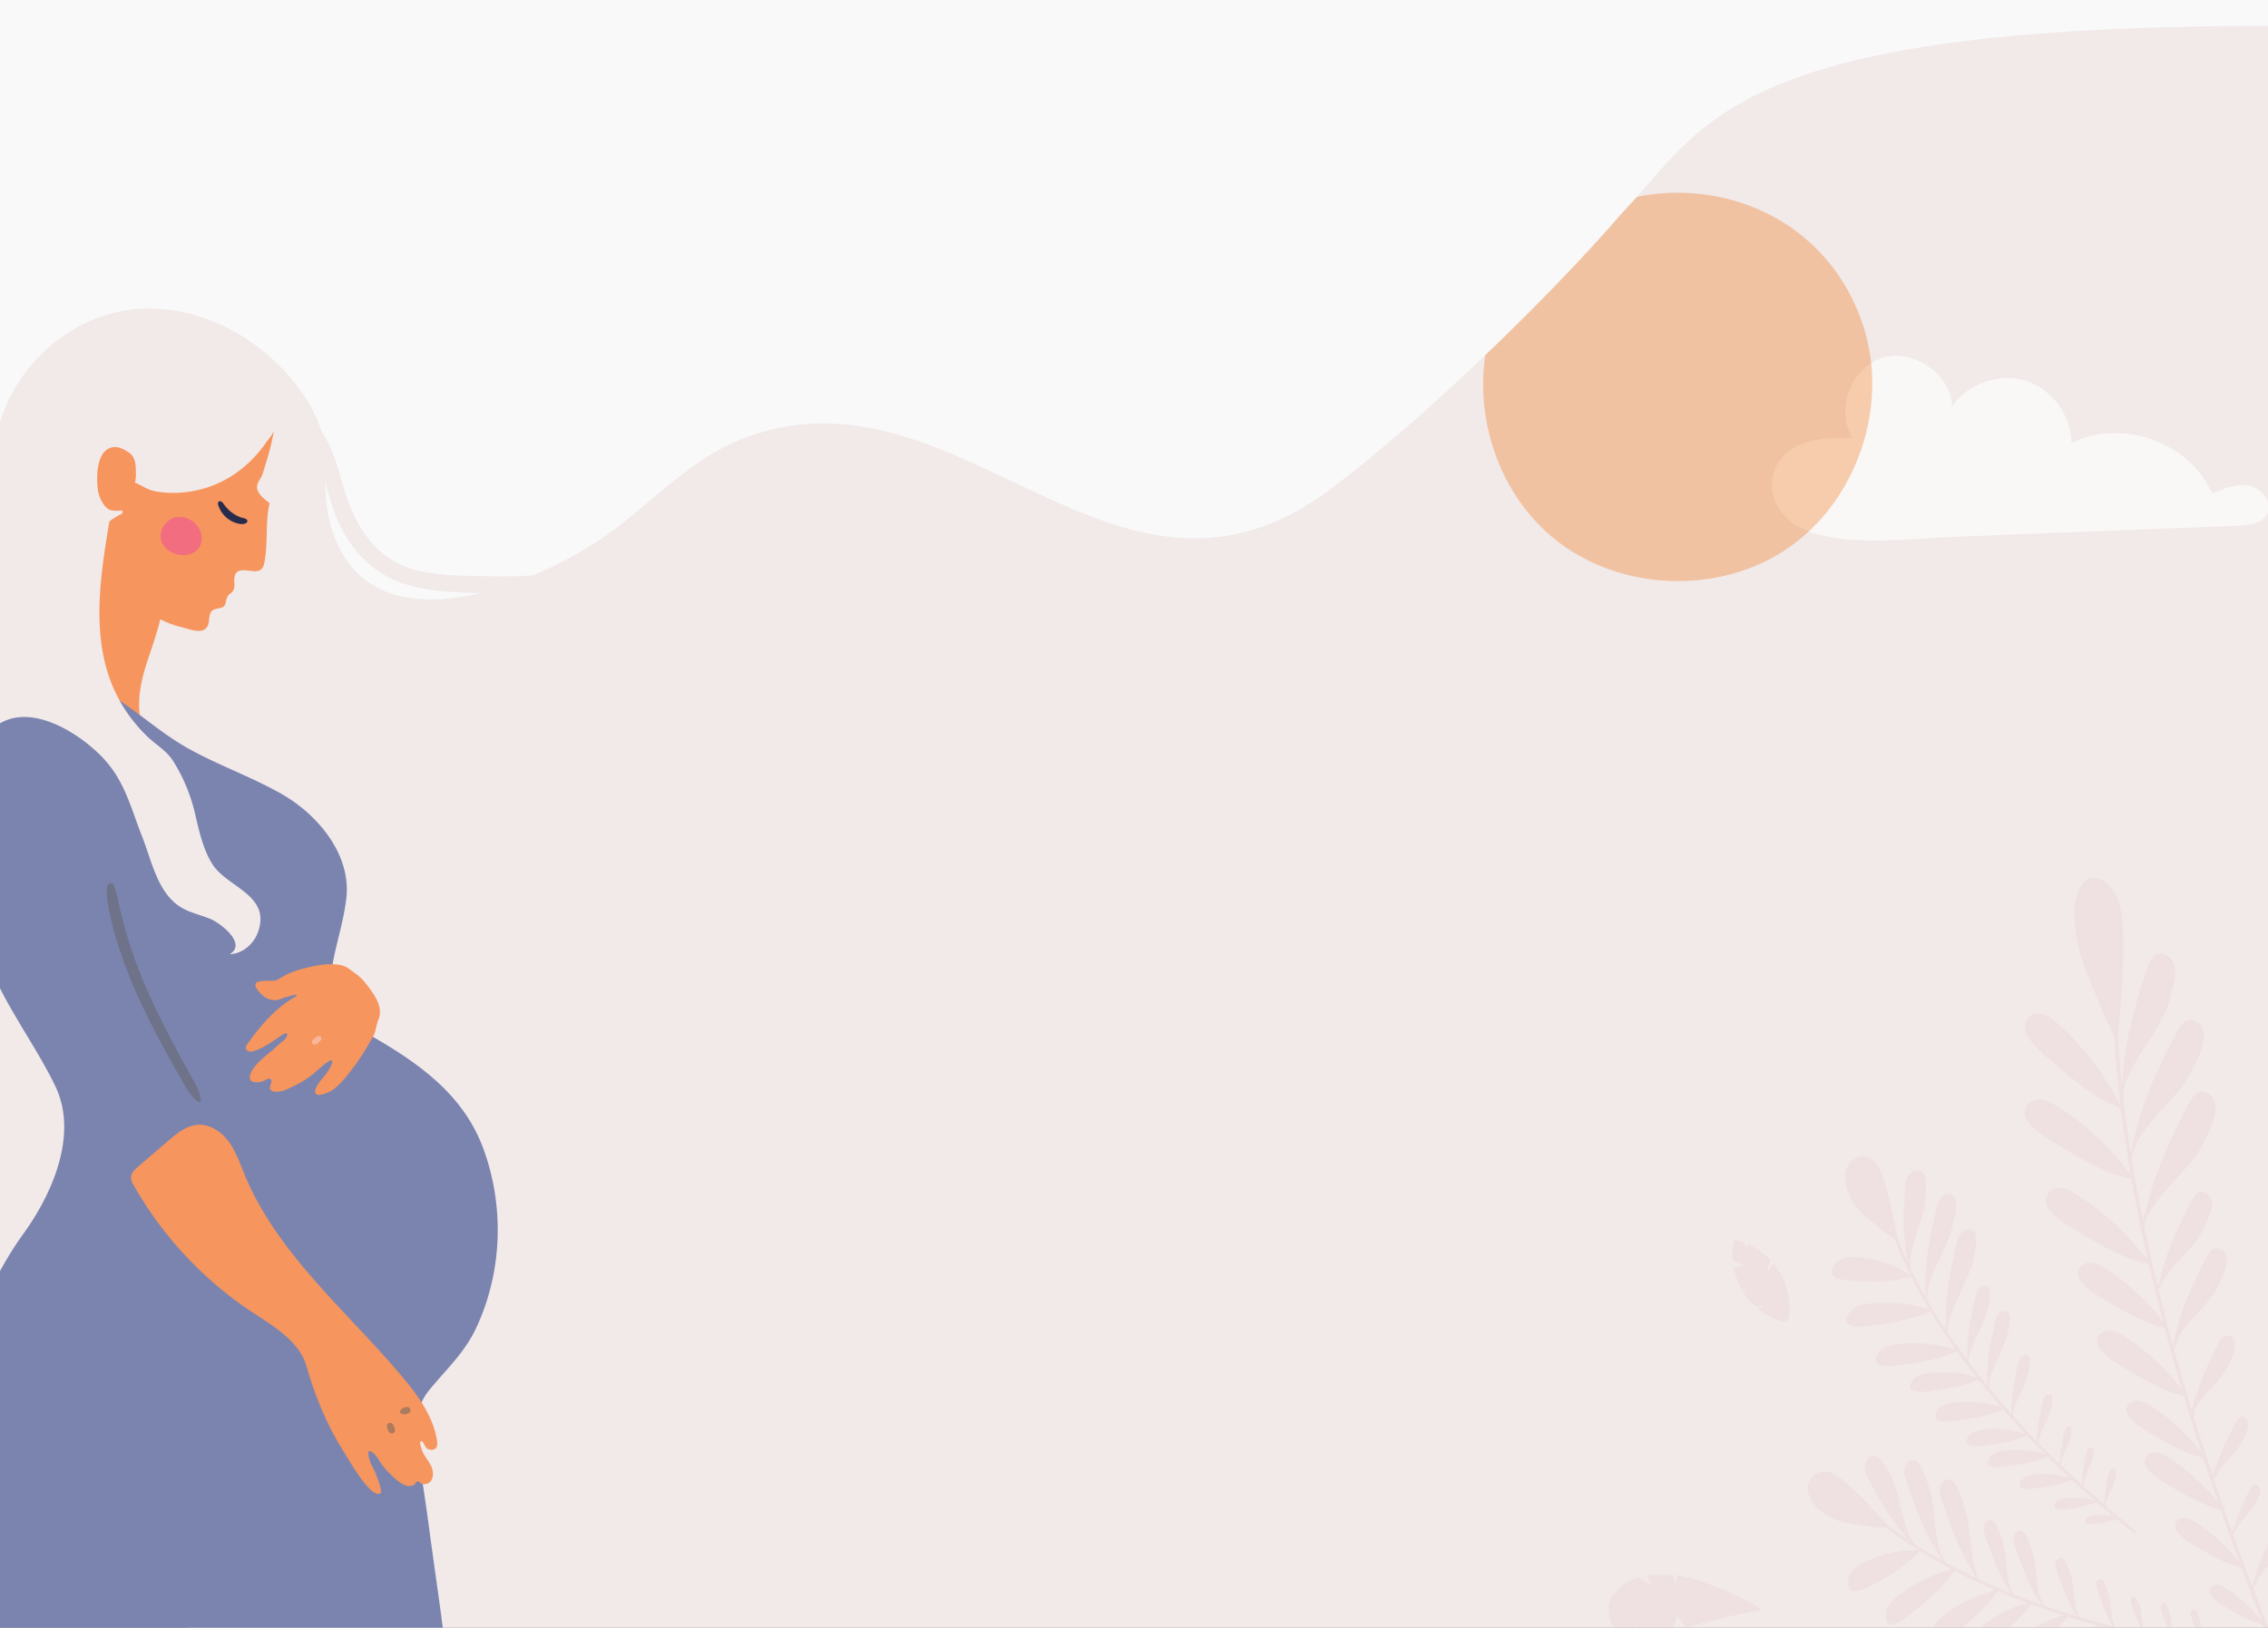 <svg id="Layer_1" data-name="Layer 1" xmlns="http://www.w3.org/2000/svg" xmlns:xlink="http://www.w3.org/1999/xlink" viewBox="0 0 1400 1005"><rect x="0" y="0" width="1400" height="1005" fill="#808080" stroke="none"/><defs><style>.cls-1{fill:none;}.cls-2{clip-path:url(#clip-path);}.cls-3{fill:#f9f9f9;}.cls-4{fill:#f2e9e9;}.cls-5{fill:#fac6ba;}.cls-6{fill:#f6955d;}.cls-7{fill:#f36d80;}.cls-8{fill:#272c4d;}.cls-9{fill:#7b84af;}.cls-10{opacity:0.49;}.cls-11{fill:#606060;}.cls-12{opacity:0.48;}.cls-13{fill:#fdd9d6;}.cls-14{fill:#fff;opacity:0.62;}.cls-14,.cls-16{isolation:isolate;}.cls-15{clip-path:url(#clip-path-2);}.cls-16{fill:#ea6f0b;opacity:0.32;}.cls-17{opacity:0.18;}.cls-18{fill:#e5bbbb;}</style><clipPath id="clip-path"><rect class="cls-1" width="1400" height="1005"/></clipPath><clipPath id="clip-path-2"><path class="cls-1" d="M1400,16h0c-332.54,0-346.81,61.23-397.86,114.56C953.2,187.28,874.69,262.05,821.25,302.08c-132.06,98.93-227.52-80.2-360-32.38-30,10.83-53.17,34.45-78.16,54.27-43.89,34.81-157.73,84.44-179.54-1.9-4.35-17.21-1.45-35.68-6.19-52.79-7.72-27.85-37.45-49.57-66.28-42.81-13,3.05-23.64,7.84-37.29,9-18.54,1.61-36.28,3.43-50.67,16.7-17.5,16.13-21.75,41.56-29.76,64-18.63,52.11-60.9,92.75-82.06,143.89C-89.52,510.45-88.25,568-74.16,620.64-62,666-35.8,704.09-20.89,747.82q1.25,3.67,2.42,7.21C5.34,826.93,50.67,884.6,86.34,950.89c21.32,39.64,42.14,80.42,67.26,118H1400Z"/></clipPath></defs><g class="cls-2"><rect class="cls-3" width="1400.33" height="383.05"/><path class="cls-4" d="M1400,16h0c-332.54,0-346.81,61.23-397.86,114.56-48.95,56.76-127.45,131.53-180.89,171.56-132.06,98.93-227.52-80.2-360-32.38-30,10.83-53.17,34.45-78.16,54.27-43.89,34.81-157.73,84.44-179.54-1.9-4.35-17.21-1.45-35.68-6.19-52.79-7.72-27.85-37.45-49.57-66.28-42.81-13,3.05-23.64,7.84-37.29,9-18.54,1.61-36.28,3.43-50.67,16.7-17.5,16.13-21.75,41.56-29.76,64-18.63,52.11-60.9,92.75-82.06,143.89C-89.52,510.45-88.25,568-74.16,620.64-62,666-35.8,704.09-20.89,747.82q1.25,3.67,2.42,7.21C5.34,826.93,50.67,884.6,86.33,950.89c21.33,39.64,42.15,80.42,67.27,118H1400Z"/><path class="cls-5" d="M12,296.35c2.92,32.89-13.54,66.26-35.17,90C-34.5,398.76-47.32,410-57.6,423.38a150.41,150.41,0,0,0-21.85,40.74c-10.4,29-13.19,60.25-10.06,90.81,3.27,32,14,61.84,28.25,90.53,9,18.18,19,35.85,28.83,53.62,5,9,9.89,18.09,14.59,27.26,4.57,8.91,9.54,18,12,27.74,1.24,4.83-5.21,7.37-7.88,3.33-4.95-7.53-8.53-15.94-12.61-24-4.25-8.35-8.68-16.61-13.18-24.83-8.69-15.9-17.63-31.66-26-47.74C-80.57,631.69-93.28,601.62-98.36,569c-4.74-30.42-4.15-62,3.83-91.87a176.29,176.29,0,0,1,17.45-42.53c8.15-14.13,18.81-26.12,30.38-37.52,13.81-13.6,27.5-27,36.71-44.3,9.48-17.79,12.81-36.54,14.63-56.38a3.69,3.69,0,0,1,7.38,0Z"/><path class="cls-6" d="M91.53,406.37c.64-1.94,1.29-3.86,2-5.78,7.2-21.07,12.68-45.53,9.72-67.92-3.1-23.41-21.08-22-36.83-10-13.38,10.21-22,28.33-31.28,42C27,376.51,18.81,388.58,14.23,402.2,7.65,421.78,6.1,458.43,22.87,474c6.74,6.25,19.58,9.85,27.78,13.85,15.15,7.4,32.29,9.54,48,15.57,10.18,3.92,25.49,11.6,27.5-5.32,1.38-11.6-12.55-19.77-19.87-26.57-11.6-10.77-20.57-19.28-20.46-36.62C85.85,425.15,88.47,415.66,91.53,406.37Z"/><path class="cls-6" d="M163.46,345.75c-.12.74-.26,1.48-.41,2.21-1.79,8.6-10.6,2.35-15.87,4.69-2.2,1-2.65,3.87-2.56,6.27.06,1.6.3,3.5-.29,5-.78,2-2.55,2.41-3.63,4.05-2.08,3.15-.24,6.43-4.9,7.49-1.76.4-3.71.54-5,1.77s-1.61,3.56-1.76,5.54c-.8,10.94-11.51,5.69-18,4.18a53.14,53.14,0,0,1-16.16-7c-4.41-2.8-6.7-9-8.76-13.64a89,89,0,0,1-7.22-27.95c-.73-8.16-3.58-15.26-3.37-23.61.63-24.42,14-48.78,35.73-60,.67-.34,1.34-.67,2-1,16.59-7.69,40-7.95,55.3,3,6,4.31,6.22,10.9,6,17.77-.42,11.23-3.78,21.94-7.15,32.56C163.33,319.88,165.61,332.83,163.46,345.75Z"/><path class="cls-7" d="M107.8,319.57c5.92-1.61,12.63,1.8,15.32,7.32,4.64,9.56-2.49,17.14-12.44,15.7-4.92-.72-9.67-4-11.12-8.72C97.76,328,101.87,321.19,107.8,319.57Z"/><path class="cls-8" d="M138.2,311.37a5.18,5.18,0,0,0-1.47-1.62,1.53,1.53,0,0,0-2,.25,2.1,2.1,0,0,0-.05,1.75,17,17,0,0,0,13.4,11.76c1.35.21,4.59.17,4.61-1.91,0-1.53-3.29-1.81-4.38-2.24A22.58,22.58,0,0,1,138.2,311.37Z"/><path class="cls-4" d="M90.7,218.69c26.77,2.23,54.82,7,78.31,20.7A92.19,92.19,0,0,1,195.38,262c8,10.23,12,21.86,15.32,34.25,6.63,24.8,18.43,47.93,44.94,55.41,12.24,3.46,25.08,3.74,37.72,4,14.21.31,28.51.58,42.67-1a108.77,108.77,0,0,0,39.62-11.94c11.65-6.23,22.36-14,33.69-20.77a173.73,173.73,0,0,1,71.58-23.49,170.73,170.73,0,0,1,75,9.11c25.34,9.2,47.93,24.1,69.9,39.45,26,18.16,52.16,35.82,79.79,51.43q20.52,11.58,41.71,21.93c14.64,7.15,30,13,44.21,21,4.17,2.33,1.36,9-3.25,7.71-13.69-3.86-26.59-10.31-39.41-16.41q-18.72-8.93-37-18.82a785,785,0,0,1-72.09-44.35c-22.21-15.35-43.92-31.75-68.16-43.85A164.34,164.34,0,0,0,496.19,308a162.06,162.06,0,0,0-74.06,18.65c-23.5,12.52-43.56,30-70.2,35.89-13.42,2.94-27.22,3.68-40.92,3.68-13.29,0-26.78,0-40-1.45-12.12-1.31-24.26-4-34.79-10.4-10.29-6.25-18.45-15.57-24.29-26-7-12.54-9.53-26.29-13.84-39.82a69.21,69.21,0,0,0-22.79-32.9c-24.32-19.79-56-23.19-85.65-29.21-4.32-.88-3.42-8.14,1-7.77Z"/><path class="cls-9" d="M264.84,858.48c-11.53,14.24-8.12,31.19-5.22,49.24q2.88,17.94,5.28,35.95c5.14,38.82,12.32,82,14.62,125.23H-40.08a375.07,375.07,0,0,1-5.07-85.63c3.72-72.11,17.06-162.76,59.61-221.51,17.9-24.72,34-61.42,19.66-91.18-9.8-20.32-23.82-40-34.23-60.58-13.82-27.27-24.95-56.32-28.4-86.7s1.24-62.3,17.16-88.4c15-24.63,46.63-22.68,70.36-11,20.64,10.18,36.33,26.35,56.14,37.63,18.82,10.7,39.42,17.82,58.27,28.46,22.62,12.76,43.78,37.71,40.29,65.25-4.55,35.92-24.37,61.7,13.71,83.36,29.88,17,58.26,36.55,70.76,70.15,13.29,35.7,12,76.39-4.15,111C286.57,835.68,275.43,845.4,264.84,858.48Z"/><path class="cls-6" d="M232,922.08a2.83,2.83,0,0,0,2.75,0c1.73-1.11-2.2-10.5-2.65-11.85-.93-2.82-2.84-5.22-3.67-8.05-.65-2.21-1.38-4-.82-6.27,3.9.2,6.42,6.46,8.61,9a59.61,59.61,0,0,0,9.61,9.64c2,1.46,4.14,2.86,6.58,3a5.53,5.53,0,0,0,3.2-.78c.69-.44.93-1.47,1.42-1.79,1.48-1,2.18.88,3.6,1.26a5.17,5.17,0,0,0,4.9-1.31c2.19-2.35,2.08-6.1.86-9.08s-3.35-5.46-4.94-8.25c-.51-.89-3.53-8.08-1.19-7.77,1.12.15,2.09,3.54,3,4.28,1.74,1.4,4.68,1.56,6-.26.86-1.21.74-2.85.51-4.33-2.35-15.08-11.83-28-21.66-39.69-34-40.41-76.79-75.49-97-124.32-2.89-7-5.34-14.3-9.78-20.42s-11.46-11-19-10.59c-7.2.39-13.23,5.34-18.7,10.05L85.18,720.41c-2,1.75-4.22,3.81-4.32,6.48a9.56,9.56,0,0,0,1.69,5,230.66,230.66,0,0,0,69.06,75.55c13.21,9.14,32.66,19.11,37.44,35.66,5.48,19,12.78,36.92,23.39,53.68C214.79,900.46,225.43,919.31,232,922.08Z"/><g class="cls-10"><path class="cls-11" d="M251.9,872.68c-1.3.52-2.78,1.06-4,0l1.29.54a3.37,3.37,0,0,1-1.56-.36,1.4,1.4,0,0,1-.5-1.9,3.33,3.33,0,0,1,1.14-1.13l-.84,1.08c.35-1.49,2.07-1.86,3.35-2.15a2.08,2.08,0,0,1,2.52,1.43,2.11,2.11,0,0,1-1.43,2.52Z"/></g><g class="cls-10"><path class="cls-11" d="M242.57,879.52c.86,1.43,2.28,4.46,0,5.36s-3.34-2.14-3.69-3.82a2,2,0,0,1,3.66-1.54Z"/></g><path class="cls-6" d="M222.71,603.83a29.16,29.16,0,0,0-3.79-3.06c-1.83-1.24-3.63-3-5.65-3.9-5.88-2.59-14.43-1.42-20.49-.15-5.91,1.24-12.43,3.1-17.77,6-2,1.06-3.13,2.29-5.4,2.72-2.43.46-10.54-.64-11.78,1.91-1.15,2.36,3.93,7.17,5.63,8.29a11.26,11.26,0,0,0,7.13,1.91c1.86-.23,3.71-1.29,5.58-1.76s3.45-1,5.19-1.46c2.87-.67,1.93.54,0,1.63-11.8,6.9-20.72,17.65-28.61,28.59a3.87,3.87,0,0,0-1,2.67,2.59,2.59,0,0,0,2.21,2,6.74,6.74,0,0,0,3.11-.41c5.9-1.83,10.8-5.58,15.88-8.95,1.46-1,5.33-3.6,4.1-.07-.77,2.22-3.8,3.84-5.39,5.45-3.43,3.47-7.46,6.27-11,9.61-2.26,2.13-7.5,7.88-6.26,11.41,1.11,3.13,6.88,2,9,.85a9.43,9.43,0,0,1,1.94-1,1.81,1.81,0,0,1,2,.53,2.19,2.19,0,0,1,.12,1.77,19.59,19.59,0,0,0-.8,2.91c-.39,3.94,6.89,2.77,9.21,1.77,6.63-2.87,12.74-5.9,18.16-10.58.92-.8,9.8-9.08,10.91-7.57.89,1.23-2.28,6.1-3,7.23-1.36,2.28-9.93,10.44-6.68,13.44a2.88,2.88,0,0,0,2.5.34c7.29-1.36,11-5.35,15.6-10.8a130.1,130.1,0,0,0,12.36-17.3c1.51-2.53,3.08-5.15,4.52-7.7,1.88-3.3,1.9-7.19,3.35-10.62,3.33-7.93-2.94-16.07-7.62-22.08A32.56,32.56,0,0,0,222.71,603.83Z"/><g class="cls-12"><path class="cls-11" d="M122,680.07c-4.59-3.67-7.11-8.38-10-13.47q-4.79-8.33-9.44-16.73c-6-10.94-11.71-22-16.87-33.41a291.91,291.91,0,0,1-12.8-32.9c-1.9-6-3.57-12.13-4.87-18.32-1.21-5.78-2.67-11.9-1.91-17.83.22-1.79,3-3.29,4-1.08,2.22,5.17,3,10.78,4.29,16.23,1.38,5.85,3,11.67,4.72,17.41a297.87,297.87,0,0,0,13.21,34.71c4.87,10.84,10.26,21.43,15.85,31.91q4.3,8.08,8.77,16.07c3,5.38,6.07,10.22,7,16.32a1.13,1.13,0,0,1-1.87,1.09Z"/></g><g class="cls-10"><path class="cls-13" d="M198,642.38c-1,1.14-3.6,3.88-5.09,2s1.76-3.79,3.1-4.54a1.65,1.65,0,0,1,2,2.58Z"/></g><g class="cls-10"><path class="cls-6" d="M187.53,634.38c-1,1.15-3.6,3.89-5.09,2s1.76-3.78,3.1-4.53a1.64,1.64,0,0,1,2,2.57Z"/></g><path class="cls-4" d="M169.34,264.23c.18,2.74-3.57,6.89-5.07,9a79.23,79.23,0,0,1-7.16,8.88,71.44,71.44,0,0,1-17.87,14,66.66,66.66,0,0,1-22.64,7.51,63.8,63.8,0,0,1-20.82-.28c-9.93-1.9-13.73-11-21.12-.62-5.48,7.66-7,18.15-8.44,27.19-7.43,45.22-10.79,89.75,24.2,124.33,6.13,6.05,12.52,9,17,16.51a105.91,105.91,0,0,1,12.44,29.43c2.81,11.47,5,23.42,11.27,33.41,9.19,14.57,36.7,19,27.95,42.37-2.65,7.07-9.53,13-17.28,13.2,10.8-6.34-5.48-19-11.59-21.61s-13-3.92-18.66-7.44c-14.34-8.83-18-28.91-23.77-43.42-7.52-19.05-11-36-26.45-51-16.7-16.27-48.44-34.41-68-13.69-8.54,9.06-12.73,21.89-15.66,34.49C-25.18,498.7-28,512-28.17,524.72c-.17,11.82,3.7,21.94,4.08,33.86.08,2.59-.69,6-3.05,6.06-1.15,0-2.12-.91-2.94-1.79-17.55-18.74-25.75-45.75-28.84-72.34-1.22-10.42-1.74-21.05-.09-31.4s5.58-20.47,12.34-27.94c2.31-2.55,5.26-5,6.5-8.42,1.09-3,.15-4.94-.14-7.92-.69-7.15,4.36-14.7,7.61-20.61,7.72-14,17.25-27.07,22.29-42.63,8.41-26,2.81-55,8.19-81.93,8.06-40.41,42-71.85,79.45-77.93s76.5,11.44,102.25,41.75c8.57,10.09,15.93,21.76,19.47,35a58.31,58.31,0,0,1,.13,30.88,48.78,48.78,0,0,1-2.77,7.27c-.9,1.93-1.08,4.08-2.16,5.91-2.91,4.93-10.53,7.89-15.72,5-5.5-3.1-11.77-6-16.34-10.47-1.81-1.76-3.51-4-3.42-6.51.1-2.89,2.37-5,3.29-7.62s1.71-5.53,2.57-8.27A144.92,144.92,0,0,0,169.34,264.23Z"/><path class="cls-6" d="M80.3,280c-.24-.2-.49-.39-.76-.58-4.06-2.8-9.09-5.06-13.67-1.72-6.14,4.47-6.3,16.53-5.61,23.23a20.7,20.7,0,0,0,4.61,11.64,7.44,7.44,0,0,0,3.29,2.35c1.92.57,7.29.78,8.91-.48a7.8,7.8,0,0,0,2.25-4c1.82-5.73,4.6-11.42,4.56-17.55C83.85,287.81,83.88,283,80.3,280Z"/><path class="cls-14" d="M1113.26,273.72c9.57-3.42,20-3.39,30.15-3.31-10.64-17.2-1-43.26,18.28-49.4s42.21,9.56,43.47,29.75c9.65-14.1,28.9-20.78,45.21-15.71s28.38,21.5,28.34,38.58c30.68-15.8,73.24-.55,86.9,31.14,7.33-3.23,15.27-6.54,23.1-4.89s14.5,10.72,10.62,17.73c-3.2,5.77-11,6.71-17.55,7l-178.5,7c-26.24,1-72.67,7.51-96-8.21C1087.54,310,1089.19,282.33,1113.26,273.72Z"/><g class="cls-15"><path class="cls-16" d="M924.63,191.81c-20.4,47.57-5.62,107.8,34.43,140.57s102,35.35,144.65,6.06,62.52-87.95,46.48-137.15C1115.88,96.08,968.08,90.49,924.63,191.81Z"/></g><g class="cls-17"><path class="cls-18" d="M1035.37,997.74l-4,9.83c-7.41,1.7-14.86,2.62-22.36,1.54l1.4-5.86-6.64,4.71a20.49,20.49,0,0,1-7.75-4.14c-3.17-2.82-3.42-10.14-2.53-14.21,1-4.84,6.72-10.39,11.18-12.71a43.43,43.43,0,0,1,6.61-2.78l8,4.32-2.15-5.67c4.82-.7,9.3-.39,14.52-.48h.79l1.84,6.21,1.41-5.9c16,2.37,48.1,17.48,51.63,21.55-12.29,2.13-15.55,2.79-31.18,6.66-5,1.24-10.05,2.78-15.09,4.22Z"/><path class="cls-18" d="M1034.74,987.58c.09-.07,0-.18,0-.23,1,.06,2,.12,3,.2l.55.33.06,0c-1.22-.09-2.43-.17-3.65-.24Z"/><path class="cls-18" d="M1034.51,987.37l-.31.27c-2.53-.13-5-.19-7.58-.19l0,0a.16.16,0,0,0,0-.23l-.06-.05q1.69,0,3.39,0l.32.2a.16.16,0,0,0,.21,0,.14.14,0,0,0,0-.14c1.33,0,2.66.08,4,.15Z"/><path class="cls-18" d="M1042.62,988.28c-1.44-.14-2.88-.27-4.32-.38a.16.16,0,0,0,.16-.16.16.16,0,0,0-.07-.13c1.25.08,2.52.19,3.79.32l.75.08Z"/><path class="cls-18" d="M1026.08,987.46l-1.94,0a127.62,127.62,0,0,0-15.12,1.3c.05-.15-.14-.31-.26-.17l-.18.24c-1.28.19-2.56.4-3.83.63s-2.42.46-3.62.71a.16.16,0,0,0,.07-.22.12.12,0,0,0-.06-.06l0,0,1.35-.28a129.78,129.78,0,0,1,14.26-2l.15.11a.17.17,0,0,0,.24,0,.17.17,0,0,0,0-.1c1.49-.12,3-.22,4.47-.28s3.27-.12,4.91-.13l0,0Z"/><path class="cls-18" d="M1049.47,988.91l-.15.15c-1.46-.19-2.92-.37-4.39-.53l-1.88-.2.12-.11a.12.12,0,0,0,0-.17v0l1.24.13.19.19a.16.16,0,0,0,.23,0,.15.15,0,0,0,0-.13c3.45.39,6.89.85,10.32,1.34a4.15,4.15,0,0,0,.34.24.15.15,0,0,0,.2,0,.14.14,0,0,0,0-.11l7.58,1.13c3,.44,5.94.83,8.92,1.21l.27.25a.16.16,0,0,0,.22,0,.17.17,0,0,0,0-.19l4.59.58.22.24c.13.14.32,0,.24-.19l5.23.68.31.34,0,0-3-.39c.11-.13-.11-.31-.25-.2l-.17.14-8.4-1.06a.15.15,0,0,0,0-.23.16.16,0,0,0-.22,0l-.16.18-5-.67-4.1-.59a.17.17,0,0,0-.16-.18.15.15,0,0,0-.12,0l-.09.08c-4-.58-8-1.19-12-1.72C1049.83,989,1049.61,988.78,1049.47,988.91Z"/><path class="cls-18" d="M1083.59,993.46l0,0,1.53.21,2,.29.21.23-.36.06-3.43-.49a.16.16,0,0,0,.1-.2Z"/><path class="cls-18" d="M1001,990.19l.08,0q-4,.85-7.94,1.95l0-.33q3.72-1,7.5-1.85Z"/><path class="cls-18" d="M1000.83,998.77l7.75-9.92.18-.23c.11-.15.31,0,.26.17l0,0-7.8,10c-1.26,1.61-2.54,3.2-3.77,4.83l-.6.83-.25-.2.48-.66C998.28,1002,999.57,1000.38,1000.83,998.77Z"/><path class="cls-18" d="M1026.08,987.46l.4-.29,0,0a.11.11,0,0,1,.11,0,.17.17,0,0,1,.08.22.15.15,0,0,1,0,.06l0,0a86.38,86.38,0,0,0-16,15.66l-.3.36.06-.23-.67.47a102.33,102.33,0,0,1,12-12.78C1023.16,989.72,1024.59,988.55,1026.08,987.46Z"/><path class="cls-18" d="M1034.19,987.64l.31-.27,0,0a.15.15,0,0,1,.16,0,.14.14,0,0,1,0,.23l-.08.07a60.87,60.87,0,0,0-8.73,9.83q-4.13,5.4-7.82,11.12c-.2.31-.4.62-.59.94h-.39a158.07,158.07,0,0,1,12.22-16.87A42.85,42.85,0,0,1,1034.19,987.64Z"/><path class="cls-18" d="M1042.93,988a.18.18,0,0,1,.25,0,.13.13,0,0,1,0,.18h0l-.12.11c-3.13,2.7-5.25,6.26-7.32,9.76l0,0-.2-.26c2-3.43,4.12-6.91,7.14-9.6Z"/><path class="cls-18" d="M1049.32,989.06l.15-.15c.14-.13.36.06.24.2a45.76,45.76,0,0,0-9.84,14.41l-.22-.28a45.74,45.74,0,0,1,6-10.1A46.8,46.8,0,0,1,1049.32,989.06Z"/><path class="cls-18" d="M1061.8,990.75a.17.17,0,0,1,.24,0,.17.17,0,0,1,0,.12.2.2,0,0,1,0,.08,36.77,36.77,0,0,0-8.17,10.42l-.41.11a37.1,37.1,0,0,1,8.25-10.66Z"/><path class="cls-18" d="M1071.38,992a.16.16,0,0,1,.23,0,.14.14,0,0,1,0,.21,23.64,23.64,0,0,0-4.09,5.86l-.39.09a23.64,23.64,0,0,1,4.09-6Z"/><path class="cls-18" d="M1080.17,993.12c.15-.11.36.07.26.19l0,0a9.75,9.75,0,0,0-2.18,2.44l-.42.08a10,10,0,0,1,2.2-2.59Z"/><path class="cls-18" d="M1030.49,987.11a.27.27,0,0,1,.07.08.16.16,0,0,1-.09.2.12.12,0,0,1-.13,0l-.33-.2a57.22,57.22,0,0,1-10.8-8.76l.06,0-.27-.7A57.18,57.18,0,0,0,1030.49,987.11Z"/><path class="cls-18" d="M1017.13,987.56a.17.17,0,0,1-.17.17.19.19,0,0,1-.1,0l-.15-.11-13.45-9.87.29-.17,13.53,9.92A.11.11,0,0,1,1017.13,987.56Z"/><path class="cls-18" d="M1001.14,989.92a.15.15,0,0,1,.05.22l-.06.06h-.06l-.08,0-.33-.21c-1.95-1.2-4-2.32-6-3.42a2.54,2.54,0,0,1,.16-.28c2.1,1.17,4.21,2.33,6.25,3.61Z"/><path class="cls-18" d="M1044.83,988.13a.14.14,0,0,1,.05.08.16.16,0,0,1-.13.18.18.18,0,0,1-.14,0l-.19-.19-10.13-9.71.07-.33.08,0Z"/><path class="cls-18" d="M1034.19,978.21l.06.2,0,0A.14.14,0,0,1,1034.19,978.21Z"/><path class="cls-18" d="M1038.37,987.59a.16.16,0,0,1,.07.22.15.15,0,0,1-.14.09l-.07,0-.55-.34a65.44,65.44,0,0,1-16.09-14.28c-.24-.28-.47-.57-.69-.86l.35,0a67.42,67.42,0,0,0,12.12,11.81A53,53,0,0,0,1038.37,987.59Z"/><path class="cls-18" d="M1048,982a45,45,0,0,0,3.38,3.92,31.56,31.56,0,0,0,4.28,3.64.2.2,0,0,1,.08.12.15.15,0,0,1-.12.17.14.14,0,0,1-.11,0l-.33-.23a34.46,34.46,0,0,1-3.33-2.82,32.6,32.6,0,0,1-3.37-3.68l-6.9-8.61-.62-.77.5.13,3.2,4Z"/><path class="cls-18" d="M1072.75,992l0,0a.15.15,0,0,1-.06.21.16.16,0,0,1-.2,0l-.26-.24c-3-2.75-6-5.45-8.81-8.35-1-1-2-2.15-2.92-3.28l.62.25c.84,1,1.73,2,2.66,2.95C1066.66,986.48,1069.74,989.21,1072.75,992Z"/><path class="cls-18" d="M1077.8,992.64l0,0c.07.15-.12.33-.25.19l-.22-.24a44.19,44.19,0,0,1-5.21-7.17l.5.24A43.71,43.71,0,0,0,1077.8,992.64Z"/><path class="cls-18" d="M1083.59,993.46a.16.16,0,0,1,0,.23s0,0,0,0a.15.15,0,0,1-.13,0l0,0-.3-.34a25.58,25.58,0,0,1-2.92-3.88l.56.3a25,25,0,0,0,2.84,3.65Z"/><path class="cls-18" d="M1384.89,1020.49v0c.08-.46-.09-.86-.39-.89-52.52-6.74-150.85-25.79-219.4-77.74-.26-.19-.6,0-.78.41a1,1,0,0,0,.14,1.09c68.68,52.06,167.16,71.14,219.75,77.88C1384.5,1021.24,1384.8,1020.92,1384.89,1020.49Z"/><path class="cls-18" d="M1155,979c5.6-3.08,11.21-6.1,16.71-9.84,2.87-2,5.65-4.19,8.43-6.52.8-.67,2.9-3,4.42-4.4a9.46,9.46,0,0,1,.78-.64l.06-.05a1.41,1.41,0,0,1,.7-.32l-1.33-.08h-.14l-.82,0a71.5,71.5,0,0,0-33.29,7.7q-2.06,1-4,2.22a11.84,11.84,0,0,0-4.85,5.74,10.07,10.07,0,0,0-.42,1.28,11.07,11.07,0,0,0-.29,1.39,7.75,7.75,0,0,0,.79,5.28C1144.23,984.49,1151.57,980.86,1155,979Z"/><path class="cls-18" d="M1178.7,997.05c5.35-4.34,10.72-8.63,15.88-13.58,2.71-2.59,5.27-5.4,7.84-8.33.76-.87,2.72-3.79,4.13-5.46l0,0a4,4,0,0,1,1.26-1.15h0c-.4.06-.8.14-1.2.22l-1.31.28h0l-.6.13a87.18,87.18,0,0,0-32.13,15.48c-1.31,1-2.6,2-3.85,3.13a13.81,13.81,0,0,0-4.08,6.06,5.8,5.8,0,0,0-.2.63,6.77,6.77,0,0,0-.21.89c-.51,2.6-.15,5.39,1.18,6.69C1168.43,1005,1175.47,999.67,1178.7,997.05Z"/><path class="cls-18" d="M1206.36,1008.83c5.09-4.14,10.21-8.23,15.13-12.94,2.58-2.47,5-5.15,7.47-7.94.8-.91,3-4.24,4.34-5.68l.14-.13a2.67,2.67,0,0,1,.47-.42.7.7,0,0,1,.23-.11l-.2,0c-.47.08-.94.18-1.42.28h0c-1.18.24-2.37.52-3.57.85a84,84,0,0,0-28.44,14.2c-1.25,1-2.48,1.95-3.67,3a13.25,13.25,0,0,0-4.08,6.37,12.35,12.35,0,0,0-.3,1.47,10.8,10.8,0,0,0-.1,1.5,6,6,0,0,0,1.34,4.25C1196.57,1016.38,1203.28,1011.32,1206.36,1008.83Z"/><path class="cls-18" d="M1231.25,1012.44c4.4-3.57,8.81-7.1,13.06-11.16,2.22-2.13,4.34-4.45,6.45-6.86.52-.59,1.72-2.35,2.78-3.72l.24-.31,0,0a10.79,10.79,0,0,1,1-1.08l.24-.2,0,0a.72.72,0,0,1,.2-.09l-.29,0-.08,0-.26.05-.5.1c-.72.14-1.45.31-2.19.49l-.07,0a72,72,0,0,0-25.67,12.54c-1.08.83-2.14,1.69-3.17,2.58a11.4,11.4,0,0,0-3.52,5.5,9.17,9.17,0,0,0-.23,4,5.35,5.35,0,0,0,.29,1.06,3.35,3.35,0,0,0,.75,1.17C1222.8,1019,1228.59,1014.6,1231.25,1012.44Z"/><path class="cls-18" d="M1253.74,1020.08c4.4-3.57,8.81-7.1,13.06-11.17,2.22-2.13,4.33-4.44,6.45-6.85.56-.64,1.9-2.62,3-4l0-.06.07-.1a9.86,9.86,0,0,1,1-1.07.83.83,0,0,1,.16-.12l.08-.05a.34.34,0,0,1,.15-.06l-.22,0-.14,0-.08,0c-.6.11-1.2.23-1.82.37l-1.24.3-.13,0a72.18,72.18,0,0,0-25.43,12.49c-1.08.82-2.14,1.68-3.17,2.57a11.38,11.38,0,0,0-3.51,5.5.23.23,0,0,0,0,.11,8.5,8.5,0,0,0-.28,1.49c-.19,1.86.16,3.71,1.11,4.64C1245.29,1026.6,1251.08,1022.23,1253.74,1020.08Z"/><path class="cls-18" d="M1277.19,1023.74c3.84-3.12,7.7-6.21,11.41-9.76,2-1.86,3.79-3.88,5.64-6,.53-.61,1.88-2.62,2.88-3.83l.07-.08.17-.2a3.71,3.71,0,0,1,.61-.58.51.51,0,0,1,.18-.09l-.16,0c-.73.13-1.47.29-2.2.46l-.19,0a1.74,1.74,0,0,0-.29.07,63,63,0,0,0-22.55,11c-.94.72-1.86,1.47-2.77,2.24a10.06,10.06,0,0,0-3.07,4.81c-.08.31-.15.62-.2.94a8.06,8.06,0,0,0-.1,1.39,4.47,4.47,0,0,0,1,3.12C1269.81,1029.44,1274.87,1025.63,1277.19,1023.74Z"/><path class="cls-18" d="M1140.37,940.31c.5.1,1,.19,1.52.27l13.53,2.09c1.75.27,5.87.17,9,.63l.38.06a6.08,6.08,0,0,1,3.29,1.27l-1.83-1.93-.45-.48c-9-9.64-17.62-19.48-27.65-27.76-3.21-2.65-6.65-5.22-10.64-5.77a10.19,10.19,0,0,0-10.59,5.88,10.41,10.41,0,0,0-.54,1.54,10.15,10.15,0,0,0-.25,1.22c-.71,4.92,2,10,5.22,13.27A35.18,35.18,0,0,0,1140.37,940.31Z"/><path class="cls-18" d="M1183.55,955.3a12.77,12.77,0,0,1-1.77-1.83l-.16-.2a19.81,19.81,0,0,1-1.36-2c-4-6.69-6.19-17.73-8.08-25.39-2.34-9.49-4.6-14.88-9.34-22-1.57-2.35-3.35-4.68-5.72-5-1.63-.25-3.57.81-4.82,2.69a7.5,7.5,0,0,0-.6,1.07,7.82,7.82,0,0,0-.58,2c-.43,2.75.6,5.1,1.61,7.09,7.22,14.27,15.4,28.81,25.55,39,.51.51,1,1,1.54,1.49l.37.34Q1181.84,954,1183.55,955.3Z"/><path class="cls-18" d="M1200.37,964.53l.8,1c-.22-.28-.44-.58-.64-.89l0-.07a24.16,24.16,0,0,1-2.66-5.77c-2.55-7.69-3.4-18.33-4.3-25.95-1.2-10.22-2.78-16.25-6.54-24.58-1.24-2.77-2.7-5.56-4.92-6.51a4,4,0,0,0-3.69.5,4.94,4.94,0,0,0-.84.67,6.64,6.64,0,0,0-1.84,3.19c-.72,2.68,0,5.32.76,7.6,5.58,16.94,12.12,34.45,21.31,47.38.83,1.17,1.68,2.29,2.55,3.38Z"/><path class="cls-18" d="M1201.27,965.61l-.1-.11Z"/><path class="cls-18" d="M1223.09,977.43a15.21,15.21,0,0,1-1.41-2.14c-4.12-7.47-5.14-21.25-6.24-30.54-1.2-10.21-2.78-16.24-6.53-24.58-1.25-2.77-2.7-5.56-4.93-6.5a4,4,0,0,0-3.81.57,5,5,0,0,0-.67.54,6.8,6.8,0,0,0-1.89,3.24c-.72,2.69,0,5.33.77,7.6,5.21,15.83,11.26,32.15,19.52,44.77,1.07,1.63,2.17,3.18,3.3,4.67l.44.57C1222.11,976.24,1222.6,976.84,1223.09,977.43Z"/><path class="cls-18" d="M1243.67,986.27a12.18,12.18,0,0,1-1.28-2l0,0c-2.87-5.68-3.61-15.6-4.41-22.36-.9-7.63-2.07-12.14-4.88-18.37-.93-2.07-2-4.16-3.69-4.86a3,3,0,0,0-3,.56,4.84,4.84,0,0,0-.76.74,5.49,5.49,0,0,0-1,2,10,10,0,0,0,.57,5.68c4,12,8.58,24.46,14.93,34,.57.86,1.16,1.69,1.76,2.5l0,0c0,.07.09.14.14.2C1242.59,984.94,1243.12,985.62,1243.67,986.27Z"/><path class="cls-18" d="M1262.17,993l-.32-.42a12.8,12.8,0,0,1-.83-1.37l0-.06a26.39,26.39,0,0,1-2.08-5.88c-1.32-5.36-1.86-11.82-2.43-16.65a55,55,0,0,0-4.89-18.38c-.93-2.07-2-4.16-3.68-4.86a3.33,3.33,0,0,0-3.76,1.28,4.81,4.81,0,0,0-.63,1,5,5,0,0,0-.37,1,10,10,0,0,0,.57,5.68c4.3,13.06,9.38,26.6,16.6,36.33l.27.36.05.07c.39.52.79,1,1.2,1.52C1261.94,992.75,1262.05,992.89,1262.17,993Z"/><path class="cls-18" d="M1284.3,1000.47l0-.05a6.09,6.09,0,0,1-.51-.74,10.6,10.6,0,0,1-.7-1.28.36.36,0,0,0,0-.09c-.25-.57-.48-1.15-.68-1.74-1.57-4.63-2.08-11.11-2.63-15.74a44.12,44.12,0,0,0-3.93-14.78c-.75-1.67-1.62-3.34-3-3.91s-3.26.46-3.83,2.62c0,.06,0,.11,0,.17a6.18,6.18,0,0,0,0,2.57,14.57,14.57,0,0,0,.5,1.83,143.18,143.18,0,0,0,8.83,21.95,57.57,57.57,0,0,0,4.23,6.87.61.61,0,0,0,.07.1c.36.5.72,1,1.1,1.45.19.25.38.48.58.72Z"/><path class="cls-18" d="M1306.27,1005.34a5.93,5.93,0,0,1-.47-.62l-.07-.12c-2.13-3.37-2.63-10.18-3.17-14.72a34.39,34.39,0,0,0-3.06-11.52c-.58-1.3-1.26-2.6-2.31-3.05a2.19,2.19,0,0,0-2.54,1,3.32,3.32,0,0,0-.44,1,4.1,4.1,0,0,0-.12.7,7.17,7.17,0,0,0,.47,2.86c1.29,3.9,2.68,7.86,4.28,11.6a.08.08,0,0,0,0,0,56,56,0,0,0,6,11c.25.34.51.68.77,1a.64.64,0,0,0,.1.13C1305.92,1004.92,1306.1,1005.14,1306.27,1005.34Z"/><path class="cls-18" d="M1324.56,1009.1l.12.14a1.71,1.71,0,0,1-.11-.14c-.09-.12-.17-.23-.25-.36a10.13,10.13,0,0,1-1-2.44,56.51,56.51,0,0,1-1.43-9,27,27,0,0,0-2.39-9,4.43,4.43,0,0,0-1.8-2.37,1.31,1.31,0,0,0-1.06,0,2,2,0,0,0-.83.65,2.74,2.74,0,0,0-.44.91,4.87,4.87,0,0,0,.28,2.77,78.88,78.88,0,0,0,6.27,15,30.39,30.39,0,0,0,2.51,3.66Z"/><path class="cls-18" d="M1343.21,1013.28a1.81,1.81,0,0,1-.18-.23l-.11-.15c-1.05-1.51-1.62-4-2-6.61-.27-1.78-.44-3.58-.61-5.07a26.93,26.93,0,0,0-2.39-9,4.42,4.42,0,0,0-1.8-2.38,1.37,1.37,0,0,0-.29-.07,1.42,1.42,0,0,0-.9.16,2.34,2.34,0,0,0-1.14,1.5,4.9,4.9,0,0,0,.28,2.78c2,6.06,4.34,12.33,7.59,17,.39.57.8,1.11,1.22,1.63a1.83,1.83,0,0,0,.13.16Z"/><path class="cls-18" d="M1361.67,1017.24a3.9,3.9,0,0,1-.34-.46,5.33,5.33,0,0,1-.31-.51.8.8,0,0,1-.08-.16,11.57,11.57,0,0,1-.82-2.19,62.6,62.6,0,0,1-1.34-8.73,26.69,26.69,0,0,0-2.39-9,4.37,4.37,0,0,0-1.8-2.38,1,1,0,0,0-.29-.08,1.53,1.53,0,0,0-1,.22,2.29,2.29,0,0,0-1,1.45,4.73,4.73,0,0,0,.28,2.78,82.58,82.58,0,0,0,5.77,14.09,32.08,32.08,0,0,0,2.43,3.79l.12.16.44.57Z"/><path class="cls-18" d="M1385.4,1020.72v0c.09-.46-.09-.86-.38-.9-52.52-6.73-150.86-25.78-219.41-77.73-.25-.19-.6,0-.78.41a1,1,0,0,0,.14,1.09c68.69,52.05,167.16,71.14,219.75,77.88C1385,1021.47,1385.3,1021.15,1385.4,1020.72Z"/><path class="cls-18" d="M1165.37,942.15l-.15-.13-.27-.27a103.75,103.75,0,0,0-26.28-18.23,83,83,0,0,0-22.26-7.41,10.15,10.15,0,0,0-.25,1.22,82.43,82.43,0,0,1,22.5,7.55,104.05,104.05,0,0,1,25.57,17.77l.52.49.15.14C1165.32,943.68,1165.78,942.54,1165.37,942.15Z"/><path class="cls-18" d="M1140.87,975.45l3.55-2c4.56-2.52,9.13-5,13.72-7.19a86.54,86.54,0,0,1,26.37-8.07l1.54-.17h.11l.37,0c.54,0,.58-1.28,0-1.23l-2.08.23-.11,0-.64.08a87.78,87.78,0,0,0-25.78,8c-4.77,2.27-9.5,4.85-14.23,7.47l-2.58,1.42A13.19,13.19,0,0,0,1140.87,975.45Z"/><path class="cls-18" d="M1164.21,995.33c4.37-3.39,9-6.11,13.25-9.32a96,96,0,0,1,13.74-8.81c5-2.57,10.07-5.1,15.11-7.65h0a.77.77,0,0,0,.3-.82c-.06-.26-.23-.45-.48-.32l-1,.51h0l-.43.22c-4.72,2.39-9.45,4.75-14.17,7.18a105.27,105.27,0,0,0-14.2,9.28c-3.8,2.84-7.83,5.3-11.7,8.21-.07.21-.13.41-.2.63A8.82,8.82,0,0,0,1164.21,995.33Z"/><path class="cls-18" d="M1192.33,1009.31a79.31,79.31,0,0,1,12.53-10.23c4.72-3.3,9.45-6.58,14.24-9.55,2.34-1.45,4.71-2.83,7.08-4.09a36.44,36.44,0,0,1,7-3.23h0l.26-.07.11,0a.55.55,0,0,0,.36-.38l0-.07c.1-.39,0-.86-.35-.78a15.56,15.56,0,0,0-2,.65c-.89.37-1.78.8-2.66,1.26l-1.9,1c-2.46,1.26-4.91,2.66-7.35,4.15-4.87,3-9.69,6.31-14.5,9.66a82.37,82.37,0,0,0-12.74,10.22A12.61,12.61,0,0,0,1192.33,1009.31Z"/><path class="cls-18" d="M1219.55,1015.36c11-9.51,22.2-18.61,34-24.66l.45-.23,0,0,.45-.24a.77.77,0,0,0,.27-.93.41.41,0,0,0-.15-.21.28.28,0,0,0-.29,0l-.21.1-1.47.76-.05,0c-11.53,6.07-22.51,15-33.33,24.35A6.27,6.27,0,0,0,1219.55,1015.36Z"/><path class="cls-18" d="M1241.68,1019.53c4.77-3.72,9.67-7.09,14.49-10.4A107.15,107.15,0,0,1,1276.1,998l.1,0,.17-.06c.23-.1.45-.19.68-.27a.68.68,0,0,0,.3-.8.34.34,0,0,0-.06-.15.05.05,0,0,0,0,0,.39.39,0,0,0-.08-.1.26.26,0,0,0-.22-.07l-.08,0h0l-1.37.56-.93.4-.1,0a112.09,112.09,0,0,0-18.94,10.85c-4.51,3.12-9.08,6.27-13.55,9.72A8.28,8.28,0,0,0,1241.68,1019.53Z"/><path class="cls-18" d="M1266.61,1024.18c9.76-8.17,20.1-14.19,30.35-20.07l.11-.06.3-.17.32-.19a.62.62,0,0,0,.29-.4.43.43,0,0,0,0,0,.84.84,0,0,0-.08-.6.25.25,0,0,0-.34-.12l0,0h0l-1.92,1.1-.11.06-.17.1c-9.67,5.55-19.38,11.33-28.6,19A8.14,8.14,0,0,0,1266.61,1024.18Z"/><path class="cls-18" d="M1361.31,1016.81l0,0a.86.86,0,0,0,.18-.43.76.76,0,0,0,0-.15.51.51,0,0,0-.11-.31,12.53,12.53,0,0,1-1.28-2c-2-3.74-2.78-8.78-3.84-13.43a51.06,51.06,0,0,0-2-6.74,1.53,1.53,0,0,0-1,.21,61.51,61.51,0,0,1,2.64,9.2,66.49,66.49,0,0,0,2.36,9.13,17.83,17.83,0,0,0,1.82,3.69,1.63,1.63,0,0,1,.11.17c.17.24.35.48.53.71S1361.16,1017,1361.31,1016.81Z"/><path class="cls-18" d="M1343.37,1013.12a1,1,0,0,0-.06-.14q-1.23-3.3-2.38-6.69-2.78-8.06-5.09-16.51a1.49,1.49,0,0,0-.9.17q3,11,6.73,21.31c.18.5.36,1,.55,1.5a.58.58,0,0,0,0,.14c.11.32.23.63.35,1C1342.85,1014.49,1343.59,1013.75,1343.37,1013.12Z"/><path class="cls-18" d="M1324.45,1009.19v-.12a.64.64,0,0,0-.06-.18v0a.67.67,0,0,1-.06-.12c-.38-.79-.73-1.6-1-2.45-1.42-3.69-2.37-7.81-3.48-11.78a50.82,50.82,0,0,0-2.39-6.91c-.1-.22-.42-.86-.8-1.68a2,2,0,0,0-.83.65,58,58,0,0,1,2.42,5.82c1.35,4.18,2.3,8.7,3.68,12.83.42,1.23.87,2.43,1.38,3.58l.06.12c.1.24.21.47.32.69C1323.87,1010.1,1324.42,1009.68,1324.45,1009.19Z"/><path class="cls-18" d="M1305.52,1006.27a.9.9,0,0,0,.28-1.1l-.31-.53a.75.75,0,0,1-.07-.12c-.18-.3-.36-.62-.54-.94A124,124,0,0,1,1298.5,989a72,72,0,0,1-3.85-12.67,3.43,3.43,0,0,0-.44,1,4.27,4.27,0,0,0-.12.7,74.66,74.66,0,0,0,3.67,11.71q.52,1.38,1.08,2.76a.08.08,0,0,0,0,.05,106.56,106.56,0,0,0,5.19,11.6l.06.11c.35.64.7,1.26,1.06,1.86l0,0a.24.24,0,0,0,.32.09Z"/><path class="cls-18" d="M1283.67,999.7a.08.08,0,0,0,.07,0c.25-.08.44-.61.34-1l0-.08a.45.45,0,0,0-.1-.14,16.26,16.26,0,0,1-1.62-1.9c-3.9-5.25-5.83-13.21-8.51-19.91-1.58-4-3.31-7.77-4.88-11.74a5.86,5.86,0,0,0,0,2.57c1.43,3.5,3,6.93,4.35,10.46,1.71,4.34,3.14,9.1,5,13.32a31.25,31.25,0,0,0,3.83,6.75l.08.1a16.93,16.93,0,0,0,1.32,1.49A.23.23,0,0,0,1283.67,999.7Z"/><path class="cls-18" d="M1261.83,992.62l0,0a.73.73,0,0,0,.11-.76l-.15-.34,0-.06c-1-2.05-1.91-4.1-2.87-6.16l-4.56-9.78a82.51,82.51,0,0,1-3.26-7.78c-1-2.89-1.68-6.05-2.47-9.11a73.51,73.51,0,0,0-4.47-11.93,5,5,0,0,0-.63,1,73.47,73.47,0,0,1,3.61,9c1,3.23,1.63,6.73,2.61,10a67.47,67.47,0,0,0,3.22,8.23c2.42,5.31,4.9,10.56,7.36,15.83l.15.31,0,.06.72,1.54C1261.36,992.9,1261.65,992.84,1261.83,992.62Z"/><path class="cls-18" d="M1242.07,984.24a.5.5,0,0,0,0-.12v0a.73.73,0,0,0,0-.39q-5.93-14.55-11.07-29.9-2.4-7.23-4.64-14.63a4.77,4.77,0,0,0-.75.74q1.45,4.79,3,9.5,5.32,16.49,11.57,32.1c.28.71.57,1.42.86,2.13v0l.31.77C1241.49,984.9,1241.92,984.65,1242.07,984.24Z"/><path class="cls-18" d="M1221.63,975.62a.6.6,0,0,0-.08-.39c-3.27-5-5.15-11.73-7.31-18-2.26-6.5-5.06-12.44-7.2-19.06-2.52-7.76-4.74-15.83-6.86-24a5,5,0,0,0-.68.54c.29,1.1.59,2.2.88,3.3,1.94,7.25,3.83,14.57,6.12,21.53,2.24,6.79,5.16,12.9,7.42,19.66,1.25,3.75,2.48,7.6,4,11.12q.88,2.07,2,4c.35.62.69,1.21,1.06,1.76C1221.17,976.58,1221.61,976.1,1221.63,975.62Z"/><path class="cls-18" d="M1183.61,955.34a.54.54,0,0,0-.12-.44l-.72-.8-.2-.22c-.78-.86-1.55-1.74-2.3-2.63a44,44,0,0,1-5.94-8.8c-1.15-2.31-2.1-4.83-3.21-7.2s-2.48-4.8-3.79-7.12q-4.23-7.5-8.47-15c-2.19-3.86-4.34-7.78-6.56-11.6a6.58,6.58,0,0,0-.59,1.07c5.5,9.61,11,19.22,16.39,29,2.48,4.49,4.3,9.75,6.85,14.15a39.24,39.24,0,0,0,3.34,4.87l.82,1c.07.07.13.16.2.23,1.16,1.39,2.36,2.69,3.55,4C1183.14,956.18,1183.55,955.76,1183.61,955.34Z"/><path class="cls-18" d="M1201.27,965.61a.63.63,0,0,0-.12-.42l-.31-.41-.06-.07a26.79,26.79,0,0,1-3-5.94c-.68-1.76-1.3-3.57-1.92-5.22-4.31-11.43-8.16-23.33-12-35.2-1.25-3.88-2.48-7.79-3.77-11.64q-.8-2.33-1.75-4.48a6,6,0,0,0-.84.67,56.12,56.12,0,0,1,2.23,5.73c3.4,10.33,6.69,20.74,10.17,31,2,5.77,4,11.51,6.14,17.08.55,1.4,1.09,2.92,1.7,4.39.37.91.77,1.8,1.2,2.63l0,.06a15,15,0,0,0,1.53,2.4C1200.81,966.51,1201.22,966.05,1201.27,965.61Z"/><path class="cls-18" d="M1317.77,945.84l0,0c.3-.34.36-.77.13-1-41.35-33.07-115.43-100.5-147-180.52-.11-.3-.5-.32-.87-.06a1,1,0,0,0-.45,1c31.58,80.19,105.76,147.71,147.16,180.83C1317.05,946.27,1317.46,946.15,1317.77,945.84Z"/><path class="cls-18" d="M1143,790.78c6.38.28,12.75.62,19.39.29,3.48-.18,7-.64,10.6-1.19,1-.15,4-1.08,6.06-1.45a8.31,8.31,0,0,1,1-.15h.07a1.24,1.24,0,0,1,.76.09c-.36-.26-.72-.51-1.1-.76l-.11-.08-.69-.45a71.25,71.25,0,0,0-32.44-10.74c-1.52-.12-3.06-.19-4.6-.21a11.84,11.84,0,0,0-7.12,2.38,10.65,10.65,0,0,0-1,.88,13.55,13.55,0,0,0-1,1,7.8,7.8,0,0,0-2.07,4.92C1131,789.9,1139.11,790.61,1143,790.78Z"/><path class="cls-18" d="M1153.87,818.55c6.82-.92,13.64-1.8,20.62-3.33,3.66-.8,7.32-1.88,11-3,1.1-.35,4.3-1.83,6.37-2.52h0a3.84,3.84,0,0,1,1.67-.33h0l0,0-1.14-.43-1.26-.44,0,0-.57-.2a87.25,87.25,0,0,0-35.5-3.5c-1.64.17-3.29.4-4.92.66a14,14,0,0,0-6.63,3.06c-.17.14-.34.28-.5.43s-.44.43-.64.66c-1.79,2-2.93,4.53-2.47,6.33C1141,820,1149.75,819.11,1153.87,818.55Z"/><path class="cls-18" d="M1171.36,843c6.5-.88,13-1.71,19.65-3.17,3.49-.77,7-1.79,10.51-2.9,1.17-.36,4.77-2.06,6.67-2.59l.18-.05a3.19,3.19,0,0,1,.63-.1.71.71,0,0,1,.25,0l-.2-.07-1.36-.5h0c-1.13-.4-2.29-.78-3.49-1.13a84,84,0,0,0-31.67-2.67c-1.57.17-3.14.38-4.69.64a13.22,13.22,0,0,0-6.79,3.32,10.72,10.72,0,0,0-1,1.1,11.72,11.72,0,0,0-.87,1.22,6,6,0,0,0-1.07,4.34C1159.08,844.35,1167.44,843.53,1171.36,843Z"/><path class="cls-18" d="M1190.73,859c5.62-.76,11.23-1.48,17-2.74,3-.66,6-1.54,9.07-2.5.75-.24,2.7-1.12,4.31-1.74l.37-.13,0,0a11,11,0,0,1,1.38-.43,1.55,1.55,0,0,1,.31,0h0a.49.49,0,0,1,.21,0l-.27-.11-.08,0-.24-.1-.48-.17c-.69-.25-1.4-.5-2.13-.72l-.07,0a71.61,71.61,0,0,0-28.44-2.64c-1.36.14-2.7.32-4,.54a11.56,11.56,0,0,0-5.87,2.87,9.32,9.32,0,0,0-2.28,3.3,6.7,6.7,0,0,0-.3,1.06,3.21,3.21,0,0,0,0,1.38C1180.13,860.2,1187.34,859.49,1190.73,859Z"/><path class="cls-18" d="M1206,877.25c5.62-.76,11.22-1.47,17-2.74,3-.66,6-1.54,9.07-2.5.81-.25,3-1.25,4.65-1.87l.07,0,.12,0a8.26,8.26,0,0,1,1.39-.42l.2,0h.08a.41.41,0,0,1,.16,0,1.31,1.31,0,0,0-.21-.08l-.13-.05-.08,0c-.57-.22-1.15-.42-1.74-.62l-1.21-.4-.13,0a72.16,72.16,0,0,0-28.22-2.57c-1.35.15-2.7.33-4,.55a11.48,11.48,0,0,0-5.87,2.87l-.08.08a9,9,0,0,0-1,1.13c-1.14,1.49-1.79,3.25-1.47,4.53C1195.36,878.43,1202.58,877.71,1206,877.25Z"/><path class="cls-18" d="M1224.09,892.58c4.9-.67,9.81-1.3,14.82-2.4,2.64-.58,5.26-1.35,7.94-2.18.77-.24,3-1.26,4.45-1.77l.1,0,.26-.08a3.75,3.75,0,0,1,.82-.18.46.46,0,0,1,.2,0l-.16-.06c-.68-.27-1.4-.52-2.12-.76l-.18,0a1.31,1.31,0,0,0-.28-.09,63,63,0,0,0-25-2.35c-1.18.13-2.36.28-3.53.48a10,10,0,0,0-5.13,2.51q-.35.33-.66.69a8.29,8.29,0,0,0-.81,1.13,4.48,4.48,0,0,0-.76,3.2C1214.83,893.6,1221.13,893,1224.09,892.58Z"/><path class="cls-18" d="M1237.22,905.54c4.9-.66,9.8-1.29,14.82-2.4,2.63-.58,5.26-1.35,7.93-2.18.71-.23,2.65-1.12,4.12-1.65l.12,0a3.49,3.49,0,0,1,1.59-.35l-.7-.27c-.75-.27-1.52-.54-2.31-.78l-.22-.07a62.93,62.93,0,0,0-24.49-2.18c-1.18.12-2.36.28-3.54.47a10.06,10.06,0,0,0-5.12,2.51,8.36,8.36,0,0,0-1.05,1.18,8,8,0,0,0-.7,1.15,4.06,4.06,0,0,0-.49,2.69C1228,906.56,1234.25,905.94,1237.22,905.54Z"/><path class="cls-18" d="M1255.4,919.11c4.24-.57,8.49-1.12,12.84-2.07,2.27-.5,4.55-1.17,6.86-1.89.62-.2,2.27-.95,3.53-1.42l.34-.12.13,0a2.24,2.24,0,0,1,1.05-.2c-.66-.25-1.34-.5-2-.72l-.28-.1-.21-.06a54.67,54.67,0,0,0-21.47-2c-1,.11-2.05.25-3.06.41a8.7,8.7,0,0,0-4.44,2.18,6.19,6.19,0,0,0-.65.7,5.85,5.85,0,0,0-.77,1.14,3.69,3.69,0,0,0-.52,2.51C1247.38,920,1252.84,919.46,1255.4,919.11Z"/><path class="cls-18" d="M1275.16,931.85c3.38-.46,6.75-.89,10.2-1.65,1.81-.4,3.62-.93,5.46-1.5.43-.14,1.48-.61,2.4-1a10.59,10.59,0,0,1,1-.36l.17,0a.82.82,0,0,1,.44,0L1294,927l-.36-.12-1-.32a43.47,43.47,0,0,0-16.9-1.52q-1.21.13-2.43.33a6.81,6.81,0,0,0-3.52,1.73l0,0a5.39,5.39,0,0,0-.93,1.14,3.13,3.13,0,0,0-.56,2.26C1268.79,932.55,1273.13,932.12,1275.16,931.85Z"/><path class="cls-18" d="M1292.56,940.91c2.61-.36,5.2-.69,7.86-1.28,1.4-.3,2.79-.71,4.2-1.15.27-.09.87-.35,1.48-.6l.28-.12.16-.06a2.72,2.72,0,0,1,1.17-.31c-.68-.27-1.4-.51-2.14-.73l-.39-.1-.34-.09a33.84,33.84,0,0,0-11.82-.83c-.63.06-1.25.15-1.87.25a5.29,5.29,0,0,0-2.72,1.33l-.1.1a4.35,4.35,0,0,0-.84,1.16,2.14,2.14,0,0,0-.24,1.4C1287.65,941.45,1291,941.12,1292.56,940.91Z"/><path class="cls-18" d="M1150.65,750.16c.37.34.76.68,1.15,1l10.47,8.83c1.36,1.14,4.93,3.2,7.38,5.23l.29.24a6.18,6.18,0,0,1,2.15,2.8c-.19-.86-.38-1.73-.56-2.6,0-.21-.09-.43-.13-.64-2.71-12.94-4.92-25.8-9.17-38.1-1.37-3.93-3-7.92-6.09-10.46A10.19,10.19,0,0,0,1144,716a10.47,10.47,0,0,0-1.26,1,12.34,12.34,0,0,0-.85.92c-3.16,3.83-3.53,9.59-2.45,14.05A35.23,35.23,0,0,0,1150.65,750.16Z"/><path class="cls-18" d="M1179.73,785.41a12.28,12.28,0,0,1-.56-2.47l0-.26a21.94,21.94,0,0,1-.1-2.43c.09-7.78,3.94-18.37,6.3-25.89,2.94-9.32,3.82-15.11,3.45-23.61-.12-2.82-.43-5.73-2.27-7.28-1.26-1.06-3.47-1.17-5.51-.22a7.61,7.61,0,0,0-2.58,2c-1.8,2.13-2.13,4.66-2.31,6.89-1.25,15.94-1.84,32.62,1.56,46.56q.25,1.05.54,2.07c0,.17.09.33.14.48C1178.76,782.66,1179.22,784.05,1179.73,785.41Z"/><path class="cls-18" d="M1189.29,802l.18,1.25c0-.35-.07-.72-.09-1.1v-.08a24.36,24.36,0,0,1,.72-6.31c1.83-7.9,6.64-17.42,9.84-24.4,4.28-9.35,6.08-15.32,7.21-24.39.37-3,.58-6.15-.83-8.12a4,4,0,0,0-3.41-1.49,4.8,4.8,0,0,0-1.06.13,6.71,6.71,0,0,0-3.23,1.76c-2,1.93-2.76,4.56-3.3,6.89-4,17.37-7.57,35.73-6.45,51.56.1,1.42.23,2.82.41,4.2C1189.28,802,1189.29,802,1189.29,802Z"/><path class="cls-18" d="M1189.49,803.44c0-.06,0-.1,0-.15A.77.77,0,0,0,1189.49,803.44Z"/><path class="cls-18" d="M1202,824.89a15.66,15.66,0,0,1-.09-2.56c.37-8.53,6.66-20.83,10.56-29.33,4.28-9.35,6.08-15.32,7.21-24.39.37-3,.58-6.16-.83-8.12a4,4,0,0,0-3.55-1.49,6.15,6.15,0,0,0-.85.1,6.86,6.86,0,0,0-3.3,1.79c-2,1.93-2.76,4.56-3.3,6.89-3.78,16.22-7.11,33.31-6.62,48.4.07,1.94.19,3.84.39,5.7,0,.25.05.48.08.71C1201.77,823.36,1201.87,824.13,1202,824.89Z"/><path class="cls-18" d="M1215,843.14a11.33,11.33,0,0,1,0-2.4v0c.5-6.34,5-15.2,7.86-21.38a55.24,55.24,0,0,0,5.39-18.24c.28-2.25.44-4.6-.62-6.06a3,3,0,0,0-2.89-1.1,4.06,4.06,0,0,0-1,.24,5.2,5.2,0,0,0-1.84,1.15,9.93,9.93,0,0,0-2.47,5.15c-2.87,12.34-5.4,25.36-4.92,36.78,0,1,.11,2,.21,3v0a2,2,0,0,0,0,.24C1214.72,841.44,1214.83,842.3,1215,843.14Z"/><path class="cls-18" d="M1227.24,858.53c0-.17,0-.35,0-.53a14.23,14.23,0,0,1,0-1.6v-.07a26.63,26.63,0,0,1,1.29-6.1c1.66-5.26,4.56-11.05,6.58-15.48,3.2-7,4.55-11.45,5.39-18.23.28-2.26.44-4.6-.61-6.07a3.37,3.37,0,0,0-3.89-.87,5.28,5.28,0,0,0-1,.51,5.35,5.35,0,0,0-.83.66,9.93,9.93,0,0,0-2.47,5.15c-3.12,13.4-5.83,27.59-4.73,39.67,0,.15,0,.3,0,.44s0,.06,0,.08c.06.65.14,1.29.23,1.93C1227.19,858.19,1227.21,858.36,1227.24,858.53Z"/><path class="cls-18" d="M1242.27,876.41v-.07a6.8,6.8,0,0,1-.06-.9,11.8,11.8,0,0,1,.07-1.46.44.44,0,0,1,0-.1,15.9,15.9,0,0,1,.32-1.83c1.07-4.78,4-10.58,5.94-14.82a44.29,44.29,0,0,0,4.33-14.66c.23-1.82.36-3.7-.5-4.88s-3-1.3-4.63.24l-.12.12a6.15,6.15,0,0,0-1.34,2.2,14.51,14.51,0,0,0-.52,1.82,143,143,0,0,0-3.88,23.35,57.06,57.06,0,0,0,0,8.06v.12c0,.61.11,1.22.19,1.81,0,.31.08.61.13.92C1242.26,876.35,1242.27,876.38,1242.27,876.41Z"/><path class="cls-18" d="M1258.5,892a6.87,6.87,0,0,1-.08-.78v-.13c-.06-4,3.06-10.07,5-14.23a34.34,34.34,0,0,0,3.37-11.43c.18-1.41.28-2.88-.38-3.81a2.19,2.19,0,0,0-2.71-.43,3.52,3.52,0,0,0-.9.62,4.78,4.78,0,0,0-.47.54,7.5,7.5,0,0,0-1.08,2.69c-.93,4-1.8,8.11-2.38,12.13a.13.13,0,0,0,0,.06,55.43,55.43,0,0,0-.59,12.54c0,.42.09.84.14,1.25a.88.88,0,0,0,0,.16C1258.42,891.46,1258.46,891.73,1258.5,892Z"/><path class="cls-18" d="M1272.17,904.72l0,.18a1.1,1.1,0,0,1,0-.18,3,3,0,0,1,0-.43,10.19,10.19,0,0,1,.38-2.63,58.88,58.88,0,0,1,3.48-8.47,27,27,0,0,0,2.64-8.91,4.48,4.48,0,0,0-.3-3,1.37,1.37,0,0,0-.92-.52,2.08,2.08,0,0,0-1,.12,2.64,2.64,0,0,0-.85.55,4.79,4.79,0,0,0-1.2,2.52,78.23,78.23,0,0,0-2.43,16,29.83,29.83,0,0,0,.24,4.43Z"/><path class="cls-18" d="M1272.2,904.9a.28.28,0,0,0,0,.09A.28.28,0,0,1,1272.2,904.9Z"/><path class="cls-18" d="M1285.92,918a2.89,2.89,0,0,1,0-.29,1.15,1.15,0,0,1,0-.19c-.11-1.83.72-4.28,1.73-6.67.7-1.67,1.5-3.29,2.12-4.65a26.77,26.77,0,0,0,2.63-8.92,4.38,4.38,0,0,0-.3-3,1,1,0,0,0-.2-.22,1.47,1.47,0,0,0-.85-.33,2.31,2.31,0,0,0-1.76.69A4.88,4.88,0,0,0,1288,897c-1.45,6.22-2.71,12.79-2.38,18.5,0,.69.1,1.36.2,2a1.2,1.2,0,0,0,0,.2C1285.89,917.79,1285.9,917.89,1285.92,918Z"/><path class="cls-18" d="M1299.63,931a5.51,5.51,0,0,1-.06-.57,4,4,0,0,1,0-.6,1.09,1.09,0,0,1,0-.18,11.88,11.88,0,0,1,.44-2.29,61.87,61.87,0,0,1,3.4-8.16,26.71,26.71,0,0,0,2.63-8.91,4.42,4.42,0,0,0-.3-3,1.45,1.45,0,0,0-.21-.22,1.53,1.53,0,0,0-1-.32,2.31,2.31,0,0,0-1.65.69,4.79,4.79,0,0,0-1.2,2.52,82.26,82.26,0,0,0-2.4,15,32.21,32.21,0,0,0,.1,4.5,1.5,1.5,0,0,0,0,.2c0,.24,0,.47.08.7S1299.6,930.79,1299.63,931Z"/><path class="cls-18" d="M1318.08,946.29l0,0c.3-.35.36-.78.13-1-41.35-33.07-115.43-100.5-147-180.52-.11-.29-.5-.32-.87-.06a1,1,0,0,0-.45,1c31.58,80.19,105.76,147.72,147.16,180.83C1317.36,946.73,1317.77,946.61,1318.08,946.29Z"/><path class="cls-18" d="M1171,764.73l0-.19-.1-.37a104.11,104.11,0,0,0-13-29.24A82.8,82.8,0,0,0,1142.77,717a12.2,12.2,0,0,0-.85.91,82.44,82.44,0,0,1,15.3,18.16,103.74,103.74,0,0,1,12.59,28.48c.06.22.12.45.19.68l0,.21C1170.2,766,1171.19,765.27,1171,764.73Z"/><path class="cls-18" d="M1132.8,780.42l4,.18c5.2.22,10.39.48,15.45,1a86.8,86.8,0,0,1,26.72,6.83l1.4.65.1,0,.35.17c.48.23,1.15-.8.67-1s-1.25-.6-1.89-.88l-.1,0-.59-.26a87.66,87.66,0,0,0-26.21-6.54c-5.25-.54-10.64-.8-16-1l-2.94-.13A11.72,11.72,0,0,0,1132.8,780.42Z"/><path class="cls-18" d="M1142.38,809.54c5.49-.62,10.85-.55,16.17-1.07a96.56,96.56,0,0,1,16.31-.38c5.64.42,11.26.89,16.88,1.33h0a.75.75,0,0,0,.68-.54c.09-.26,0-.5-.23-.53s-.76-.05-1.13-.09h0l-.48,0c-5.28-.42-10.54-.86-15.83-1.24a103.32,103.32,0,0,0-17,.53c-4.73.45-9.44.46-14.26.93-.17.14-.33.28-.5.44S1142.59,809.31,1142.38,809.54Z"/><path class="cls-18" d="M1159.13,836.11a79.45,79.45,0,0,1,16-2.22c5.74-.36,11.49-.7,17.12-.75,2.76,0,5.5,0,8.18.19a37.75,37.75,0,0,1,7.64.87h0l.26.08.11,0a.57.57,0,0,0,.51-.14l.06,0c.29-.27.44-.73.11-.84a14.52,14.52,0,0,0-2.05-.48c-.95-.16-1.94-.25-2.93-.32l-2.14-.14c-2.76-.2-5.58-.28-8.43-.28-5.72,0-11.56.35-17.41.72-5.3.33-10.59.62-16.2,2.1A9.62,9.62,0,0,0,1159.13,836.11Z"/><path class="cls-18" d="M1179.23,855.44c14.37-2.39,28.64-4.34,41.85-3.38a3.9,3.9,0,0,1,.5,0h.06l.51,0c.36,0,.66-.34.72-.66a.37.37,0,0,0,0-.25.26.26,0,0,0-.24-.16l-.23,0-1.65-.12h-.06c-13-.81-27,1.12-41.13,3.46A6.7,6.7,0,0,0,1179.23,855.44Z"/><path class="cls-18" d="M1196,870.51c6-.69,12-1,17.79-1.34a106.79,106.79,0,0,1,22.81.86l.11,0,.18,0,.72.12c.3,0,.57-.24.66-.53a.41.41,0,0,0,0-.16.06.06,0,0,0,0-.06.25.25,0,0,0,0-.12.23.23,0,0,0-.15-.17l-.08,0h0c-.49-.09-1-.17-1.46-.24-.33-.06-.67-.1-1-.15h-.11a111.29,111.29,0,0,0-21.82-.59c-5.47.31-11,.63-16.63,1.25A9.64,9.64,0,0,0,1196,870.51Z"/><path class="cls-18" d="M1214.83,887.46c12.58-1.9,24.54-1.67,36.35-1.36h.85a.64.64,0,0,0,.45-.19l0,0a.84.84,0,0,0,.24-.56.25.25,0,0,0-.23-.27h0l-2.21-.06h-.33c-11.14-.29-22.45-.4-34.3,1.33A8.29,8.29,0,0,0,1214.83,887.46Z"/><path class="cls-18" d="M1227.67,900.92a95.76,95.76,0,0,1,14-2.2c7.54-.5,14.77,0,22,.18h.16l.73,0a.68.68,0,0,0,.53-.29.77.77,0,0,0,.2-.48.23.23,0,0,0-.07-.21,0,0,0,0,0,0,0,.3.3,0,0,0-.18-.06l-2.29-.06h-.16c-6.94-.23-13.86-.65-21.08-.09a96.79,96.79,0,0,0-13.12,2.07A7.42,7.42,0,0,0,1227.67,900.92Z"/><path class="cls-18" d="M1247.23,914.93a105.07,105.07,0,0,1,31.41-1.2l.53.08a1.46,1.46,0,0,1,.22,0l.54.07c.57.08,1-1,.45-1.07-.79-.11-1.58-.21-2.39-.3a1.33,1.33,0,0,0-.21,0l-.15,0a106.65,106.65,0,0,0-29.63,1.3A7.86,7.86,0,0,0,1247.23,914.93Z"/><path class="cls-18" d="M1268.83,928.26a84.42,84.42,0,0,1,24.38-.53c.58.07,1.15.16,1.72.26l.28,0,.55.1c.45.09,1-.59.86-.9a.22.22,0,0,0-.12-.11l-.07,0c-.93-.17-1.86-.33-2.81-.46l-.26,0-.71-.09a87,87,0,0,0-22.9.59A5.35,5.35,0,0,0,1268.83,928.26Z"/><path class="cls-18" d="M1287.49,938.49a52.45,52.45,0,0,1,18.61-.61l.54.1.31.06.72.15c.41.08.89-.46.88-.79a.23.23,0,0,0-.2-.24l-.11,0c-.87-.19-1.76-.34-2.66-.47l-.31,0-.28,0a54.79,54.79,0,0,0-16.66.73A4.59,4.59,0,0,0,1287.49,938.49Z"/><path class="cls-18" d="M1299.54,930.42h0a.88.88,0,0,0,.38-.28.44.44,0,0,0,.08-.11.49.49,0,0,0,.07-.33,14.2,14.2,0,0,1-.07-2.35c.23-4.23,2.2-8.94,3.72-13.46a52.75,52.75,0,0,0,1.8-6.8,1.55,1.55,0,0,0-1-.32,62.61,62.61,0,0,1-2.54,9.22,67.56,67.56,0,0,0-2.73,9,18.14,18.14,0,0,0-.36,4.1,1.41,1.41,0,0,0,0,.2,8.46,8.46,0,0,0,.08.88C1299.09,930.45,1299.32,930.5,1299.54,930.42Z"/><path class="cls-18" d="M1286.14,917.93l0-.15c.44-2.3.92-4.62,1.43-6.94q1.85-8.33,4.25-16.75a1.54,1.54,0,0,0-.85-.33q-3.16,10.93-5.35,21.7c-.11.53-.21,1-.31,1.57l0,.15c-.06.33-.13.66-.19,1C1285,918.83,1286,918.59,1286.14,917.93Z"/><path class="cls-18" d="M1272,904.74a.37.37,0,0,0,.06-.1.41.41,0,0,0,.05-.19v0a.59.59,0,0,1,0-.14c.08-.87.22-1.75.38-2.63.71-3.89,2-7.9,3.15-11.88a51.36,51.36,0,0,0,1.56-7.14c0-.24.08-.95.19-1.85a2,2,0,0,0-1,.12,59.7,59.7,0,0,1-1,6.23c-1,4.27-2.56,8.63-3.53,12.88a36.47,36.47,0,0,0-.68,3.77.68.68,0,0,0,0,.14c0,.25-.06.51-.08.75C1271.06,905.21,1271.74,905.14,1272,904.74Z"/><path class="cls-18" d="M1257.38,892.39a.9.9,0,0,0,.81-.79c0-.2,0-.4,0-.61a.33.33,0,0,1,0-.14q0-.52,0-1.08a123,123,0,0,1,2.13-15.76,71,71,0,0,1,3.3-12.82,3.17,3.17,0,0,0-.9.63,4,4,0,0,0-.47.53,75.12,75.12,0,0,0-3,11.91l-.51,2.92a.13.13,0,0,0,0,.06,104.56,104.56,0,0,0-1.6,12.6V890c0,.72-.06,1.43-.06,2.14a0,0,0,0,0,0,0,.22.22,0,0,0,.22.23Z"/><path class="cls-18" d="M1242.13,875.42l.07,0c.26.06.7-.3.8-.66a.31.31,0,0,0,0-.08.32.32,0,0,0,0-.17,18.84,18.84,0,0,1-.4-2.48c-.6-6.5,1.9-14.31,3.1-21.43.7-4.2,1.21-8.35,1.93-12.56a6.13,6.13,0,0,0-1.33,2.2c-.6,3.74-1.08,7.45-1.73,11.2-.79,4.6-2,9.4-2.68,14a30.55,30.55,0,0,0-.24,7.76s0,.08,0,.12a16.46,16.46,0,0,0,.36,2A.27.27,0,0,0,1242.13,875.42Z"/><path class="cls-18" d="M1227.17,858h0a.73.73,0,0,0,.49-.58c0-.13,0-.25,0-.37a.15.15,0,0,1,0-.07c.25-2.25.51-4.5.75-6.75l1.2-10.73a80.68,80.68,0,0,1,1.27-8.34c.64-3,1.71-6,2.63-9.07a73.83,73.83,0,0,0,2.38-12.51,5.28,5.28,0,0,0-1,.51,73.63,73.63,0,0,1-1.6,9.56c-.83,3.27-2.1,6.59-3,9.87a63.86,63.86,0,0,0-1.53,8.7c-.7,5.79-1.31,11.57-1.95,17.34,0,.12,0,.23,0,.35V856l-.19,1.69C1226.62,858,1226.9,858.1,1227.17,858Z"/><path class="cls-18" d="M1214.65,840.57l.09-.08v0a.71.71,0,0,0,.17-.36q2.5-15.51,6.11-31.29,1.7-7.43,3.64-14.9a4.66,4.66,0,0,0-1,.24q-1.25,4.83-2.41,9.65-4,16.85-6.82,33.43c-.13.76-.25,1.51-.38,2.27v0c0,.28-.09.55-.13.83C1213.81,840.83,1214.31,840.85,1214.65,840.57Z"/><path class="cls-18" d="M1201.68,822.58a.65.65,0,0,0,.13-.38c-.17-6,1.71-12.7,3.1-19.14,1.45-6.73,2.16-13.25,3.76-20,1.89-7.94,4.19-16,6.61-24a5,5,0,0,0-.86.1l-1,3.28c-2.12,7.2-4.31,14.44-6,21.57-1.62,7-2.3,13.7-3.89,20.65-.89,3.86-1.84,7.78-2.39,11.57a44.76,44.76,0,0,0-.43,4.47c0,.7,0,1.38,0,2.05C1200.79,823.17,1201.4,823,1201.68,822.58Z"/><path class="cls-18" d="M1179.75,785.48a.51.51,0,0,0,.13-.44c-.06-.35-.13-.7-.2-1l-.06-.29c-.21-1.15-.42-2.3-.6-3.45a44.27,44.27,0,0,1-.49-10.6c.22-2.57.72-5.23,1-7.82.3-2.74.37-5.39.46-8.05.2-5.74.38-11.47.57-17.2.13-4.44.34-8.9.43-13.32a7,7,0,0,0-1.07.6c-.3,11.07-.6,22.14-1.07,33.27-.21,5.13-1.39,10.56-1.51,15.65a38.63,38.63,0,0,0,.32,5.89c0,.44.11.87.17,1.3,0,.1,0,.21.05.31.27,1.78.61,3.52.95,5.27C1178.92,786,1179.48,785.81,1179.75,785.48Z"/><path class="cls-18" d="M1189.49,803.44a.52.52,0,0,0,.12-.41c0-.17,0-.35,0-.52a.28.28,0,0,0,0-.09,27.14,27.14,0,0,1,.55-6.61c.34-1.86.76-3.73,1.08-5.46,2.27-12,5.17-24.17,8.06-36.31,1-4,1.94-7.95,2.83-11.91.36-1.6.64-3.17.84-4.73a5.39,5.39,0,0,0-1.06.13,56.53,56.53,0,0,1-1.08,6.06c-2.47,10.58-5.08,21.19-7.42,31.74-1.33,5.95-2.61,11.9-3.65,17.78-.26,1.49-.59,3.07-.83,4.63-.16,1-.29,1.94-.35,2.87v.08a14.18,14.18,0,0,0,0,2.84C1188.63,804,1189.23,803.79,1189.49,803.44Z"/><path class="cls-18" d="M1419.15,1053.65l0,0a1,1,0,0,0,.52-1.3h0c-38.31-89.59-103.87-262.26-112.45-412.1a1,1,0,1,0-2,.11c8.6,150.14,74.24,323.06,112.6,412.77A1,1,0,0,0,1419.15,1053.65Z"/><path class="cls-18" d="M1262.93,652.24c7.73,6.65,15.42,13.38,23.69,19.37,4.34,3.13,8.84,5.9,13.45,8.59,1.33.78,5.38,2.35,8,3.75.44.24.87.49,1.29.77l.09.07a2.67,2.67,0,0,1,.9.87c-.35-.74-.7-1.47-1.06-2.2l-.12-.23c-.22-.45-.44-.9-.67-1.35-8.68-17.16-21.44-34.56-35.77-47.66-1.84-1.67-3.69-3.27-5.57-4.8a13.8,13.8,0,0,0-9.64-3.41,8.68,8.68,0,0,0-1.6.3,10,10,0,0,0-1.58.59,7.82,7.82,0,0,0-4.4,5.3C1248.52,639.2,1258.26,648.22,1262.93,652.24Z"/><path class="cls-18" d="M1265.86,704.2c8.72,5.29,17.42,10.65,26.57,15.19,4.79,2.37,9.68,4.35,14.68,6.25,1.49.56,6,1.48,8.77,2.47h0a5.7,5.7,0,0,1,2.19,1.15l0,.05s0-.05-.05-.06c-.4-.59-.81-1.17-1.23-1.76s-.91-1.26-1.38-1.89l0-.07-.64-.85c-11.31-15.06-26.38-29.6-42.26-39.87q-3.12-2-6.28-3.82a14.16,14.16,0,0,0-9.3-1.93c-.26,0-.51.1-.77.16a8.87,8.87,0,0,0-1,.34,8.26,8.26,0,0,0-5.41,7C1249.49,693.73,1260.59,701,1265.86,704.2Z"/><path class="cls-18" d="M1278.13,757.66c8.31,5,16.6,10.14,25.31,14.46,4.57,2.27,9.23,4.15,14,6,1.57.6,6.64,1.6,9.16,2.66h0l.23.1a4.25,4.25,0,0,1,.8.46,1,1,0,0,1,.3.28l-.21-.3c-.48-.69-1-1.37-1.47-2.06l0,0c-1.23-1.7-2.52-3.4-3.85-5.09a162.51,162.51,0,0,0-37.89-34.9q-3-1.94-6-3.64a13.12,13.12,0,0,0-9.59-1.69,8.34,8.34,0,0,0-1.66.63,8.54,8.54,0,0,0-1.54,1,7.32,7.32,0,0,0-2.94,5.4C1262.54,747.67,1273.11,754.61,1278.13,757.66Z"/><path class="cls-18" d="M1295.88,800.44c7.17,4.34,14.33,8.76,21.85,12.48,4,2,8,3.59,12.08,5.15,1,.39,3.74,1,6,1.63l.5.15.06,0a13.83,13.83,0,0,1,1.85.71c.14.07.27.15.4.23l.07.05a1.42,1.42,0,0,1,.25.24l-.3-.42-.09-.12c-.08-.13-.17-.25-.26-.37s-.34-.49-.52-.73c-.75-1.05-1.54-2.1-2.34-3.15l-.08-.1a140.35,140.35,0,0,0-33.93-31.71c-1.71-1.11-3.44-2.16-5.17-3.14a11.34,11.34,0,0,0-8.28-1.46,7.59,7.59,0,0,0-4,2.68,6.69,6.69,0,0,0-.77,1.28,5.81,5.81,0,0,0-.49,2.09C1282.42,791.82,1291.54,797.81,1295.88,800.44Z"/><path class="cls-18" d="M1307.72,842.42c7.18,4.36,14.33,8.76,21.86,12.5,3.94,2,8,3.58,12.08,5.14,1.08.41,4.13,1.06,6.41,1.76l.1,0,.15,0a10.76,10.76,0,0,1,1.86.74l.26.17.11.08a.81.81,0,0,1,.18.19c-.07-.1-.14-.22-.22-.32s-.09-.13-.15-.2a.83.83,0,0,0-.08-.12c-.62-.88-1.25-1.76-1.9-2.63-.44-.6-.89-1.19-1.34-1.78l-.14-.18a141,141,0,0,0-33.68-31.38q-2.57-1.65-5.17-3.14a11.34,11.34,0,0,0-8.28-1.45l-.13,0a7.1,7.1,0,0,0-1.66.69,6.58,6.58,0,0,0-3.51,5.31C1294.26,833.81,1303.39,839.8,1307.72,842.42Z"/><path class="cls-18" d="M1324.2,882.93c6.28,3.8,12.53,7.65,19.1,10.91,3.45,1.71,7,3.14,10.56,4.5,1,.4,4.12,1,6.14,1.72l.14.05.34.12a4.67,4.67,0,0,1,1.07.54,1,1,0,0,1,.24.22l-.17-.24c-.74-1.07-1.52-2.13-2.32-3.19-.07-.09-.13-.18-.2-.26s-.2-.28-.31-.41A123,123,0,0,0,1329,869q-2.23-1.46-4.52-2.74a9.92,9.92,0,0,0-7.23-1.28,6.83,6.83,0,0,0-2.5,1.28,5.57,5.57,0,0,0-2.14,4C1312.44,875.4,1320.42,880.64,1324.2,882.93Z"/><path class="cls-18" d="M1335.43,915c6.27,3.8,12.53,7.65,19.1,10.91,3.45,1.71,7,3.13,10.56,4.5,1,.36,3.68.93,5.68,1.56l.16,0a4.83,4.83,0,0,1,2.09,1c-.25-.36-.5-.72-.76-1.07-.82-1.15-1.66-2.29-2.54-3.43l-.24-.31a123.14,123.14,0,0,0-29.25-27.18c-1.49-1-3-1.88-4.51-2.74a9.89,9.89,0,0,0-7.24-1.28,6.79,6.79,0,0,0-1.73.74,6.37,6.37,0,0,0-1.29,1,5.35,5.35,0,0,0-1.61,3.53C1323.67,907.49,1331.65,912.73,1335.43,915Z"/><path class="cls-18" d="M1352.65,953c5.43,3.29,10.85,6.62,16.54,9.45,3,1.48,6,2.71,9.14,3.9.83.31,3.15.8,4.87,1.34l.45.15.19.06a3.19,3.19,0,0,1,1.36.74c-.72-1-1.46-2-2.23-3.07l-.31-.42-.23-.3a106.5,106.5,0,0,0-25.62-23.91q-1.95-1.26-3.91-2.38a8.57,8.57,0,0,0-6.27-1.1,5.91,5.91,0,0,0-1.06.4,5.42,5.42,0,0,0-1.37.95,4.66,4.66,0,0,0-1.58,3.23C1342.47,946.47,1349.38,951,1352.65,953Z"/><path class="cls-18" d="M1372.12,991.23c4.31,2.61,8.62,5.27,13.14,7.51,2.37,1.17,4.79,2.15,7.26,3.1.57.21,2,.53,3.31.9.51.14,1,.3,1.37.44l.22.1a1.51,1.51,0,0,1,.56.38c-.3-.44-.61-.87-.93-1.3l-.39-.54c-.35-.47-.7-1-1.07-1.42a84.67,84.67,0,0,0-20.17-18.76c-1-.67-2.06-1.3-3.1-1.89a6.8,6.8,0,0,0-5-.87l-.08,0a4.49,4.49,0,0,0-1.57.8,3.8,3.8,0,0,0-1.54,2.81C1364,986.05,1369.52,989.65,1372.12,991.23Z"/><path class="cls-18" d="M1287.64,599.31c.33.87.68,1.75,1,2.63q4.77,11.67,9.53,23.36c1.23,3,4.84,9.57,7.09,15,.09.22.17.44.26.65,1,2.57,1.69,4.83,1.58,6.26.1-1.47.2-3,.3-4.41,0-.37,0-.73.08-1.09,1.54-21.89,3.67-43.19,3.07-65.63-.19-7.18-.66-14.67-3.54-21.51s-8.81-12.8-14.67-12.55a7.94,7.94,0,0,0-1.94.31,9,9,0,0,0-1.39.52c-5.33,2.61-8,10.82-8.29,18.51C1280.18,574.31,1282.9,587,1287.64,599.31Z"/><path class="cls-18" d="M1310.07,680.16a26,26,0,0,1,.25-4.23l0-.42a33.49,33.49,0,0,1,.78-3.71c3-11.49,11.75-23.48,17.49-32.36,7.11-11,10.36-18.75,13.11-31.75.91-4.33,1.63-9,0-13.06a9.73,9.73,0,0,0-6.69-5.71,6.59,6.59,0,0,0-1.54-.13,6.09,6.09,0,0,0-2.37.55c-3,1.4-4.37,4.85-5.43,8-7.53,22.48-14.53,46.73-15.6,70.78,0,1.2-.09,2.41-.12,3.61,0,.29,0,.57,0,.85C1309.92,675.12,1310,677.64,1310.07,680.16Z"/><path class="cls-18" d="M1315.56,714.25c-.09.68-.18,1.35-.26,2,.08-.58.18-1.15.3-1.72l0-.13a34.38,34.38,0,0,1,3.27-8.68c5.21-10,14.7-19.43,21.25-26.7,8.78-9.72,13.23-16.85,18-29.24,1.6-4.13,3-8.59,2-12.89a9.93,9.93,0,0,0-3.62-5.55,8.62,8.62,0,0,0-1.36-.85,6.37,6.37,0,0,0-4.63-.52c-3.19.9-5.09,4.08-6.64,7-11.51,21.88-22.74,45.76-27.32,70.4q-.62,3.33-1.07,6.67A.88.88,0,0,0,1315.56,714.25Z"/><path class="cls-18" d="M1315.27,716.52c0-.09,0-.17,0-.24Z"/><path class="cls-18" d="M1322.54,760.63a26.08,26.08,0,0,1,.85-3.9c3.66-12.33,16-24.47,24-33.32,8.78-9.72,13.23-16.85,18-29.24,1.59-4.13,3-8.59,2-12.89a10,10,0,0,0-3.79-5.69,7.69,7.69,0,0,0-1.1-.67,6.41,6.41,0,0,0-4.72-.57c-3.19.9-5.1,4.09-6.64,7-10.74,20.44-21.26,42.62-26.33,65.53q-1,4.43-1.67,8.86v0c-.06.38-.12.75-.17,1.11C1322.85,758.14,1322.68,759.39,1322.54,760.63Z"/><path class="cls-18" d="M1331.6,800.46a19.26,19.26,0,0,1,.86-3.6s0,0,0-.06c3-8.94,11.89-17.7,17.7-24.14a62.07,62.07,0,0,0,13.47-21.86c1.2-3.07,2.27-6.41,1.53-9.63a7.39,7.39,0,0,0-3.13-4.45,5.86,5.86,0,0,0-1.36-.65,4.6,4.6,0,0,0-2.7-.07c-2.39.67-3.81,3-5,5.24-8.18,15.56-16.17,32.45-19.89,49.9-.33,1.58-.63,3.16-.89,4.74a.17.17,0,0,0,0,.07c0,.13,0,.25-.06.38C1332,797.7,1331.76,799.08,1331.6,800.46Z"/><path class="cls-18" d="M1340.88,835.35c0-.27.09-.55.14-.83a21.85,21.85,0,0,1,.61-2.38l0-.1a33.2,33.2,0,0,1,3.87-7.83c4-6.2,9.76-12,13.91-16.6a62,62,0,0,0,13.48-21.86c1.2-3.07,2.27-6.41,1.53-9.63A7.23,7.23,0,0,0,1370,771a5,5,0,0,0-1.48-.26,4.62,4.62,0,0,0-1.27.17c-2.38.67-3.81,3-5,5.25-8.88,16.88-17.54,35.35-20.73,54.4,0,.23-.09.47-.12.7,0,0,0,.09,0,.13-.17,1-.31,2.06-.44,3.09C1341,834.79,1340.91,835.07,1340.88,835.35Z"/><path class="cls-18" d="M1352.61,876.63a.37.37,0,0,1,0-.11c.07-.46.16-.93.27-1.39a17.49,17.49,0,0,1,.64-2.1.75.75,0,0,1,.06-.13,21.77,21.77,0,0,1,1.08-2.42c3.11-6.06,8.89-11.83,12.87-16.23a50,50,0,0,0,10.84-17.58c1-2.48,1.82-5.16,1.23-7.75s-3.23-4.88-5.78-4.16l-.2.06a5.26,5.26,0,0,0-2.47,2,15.72,15.72,0,0,0-1.32,2.19c-5.13,9.75-10.17,20.16-13.55,30.94a93.7,93.7,0,0,0-3,12,1,1,0,0,0,0,.18q-.26,1.44-.45,2.88c-.07.5-.13,1-.19,1.48A.57.57,0,0,0,1352.61,876.63Z"/><path class="cls-18" d="M1366.66,915.67c0-.41.11-.82.2-1.22,0-.07,0-.14.05-.2,1.42-6,7.54-12,11.43-16.32a39,39,0,0,0,8.45-13.7c.75-1.94,1.42-4,1-6.05a4.44,4.44,0,0,0-3.16-3.29,2.93,2.93,0,0,0-1.35.05,3.12,3.12,0,0,0-.77.34,7.26,7.26,0,0,0-2.34,3c-2.65,5-5.27,10.3-7.5,15.72a.11.11,0,0,0,0,.08,86.41,86.41,0,0,0-5.44,18.08c-.11.66-.21,1.33-.3,2,0,.09,0,.17,0,.25C1366.76,914.79,1366.71,915.23,1366.66,915.67Z"/><path class="cls-18" d="M1378.65,948l0,.3c0-.1,0-.19,0-.29a5.64,5.64,0,0,1,.13-.67,13,13,0,0,1,1.46-3.53c2-3.44,5.19-6.69,7.46-9.2a30.41,30.41,0,0,0,6.58-10.69,8.23,8.23,0,0,0,.75-4.71,3.51,3.51,0,0,0-.93-1.67,3,3,0,0,0-1.33-.84,2.22,2.22,0,0,0-1.25,0,4.53,4.53,0,0,0-2.42,2.57c-3.54,6.73-7,14-9,21.49a51,51,0,0,0-1.37,6.83Z"/><path class="cls-18" d="M1378.62,948.25a.77.77,0,0,0,0,.15A.77.77,0,0,1,1378.62,948.25Z"/><path class="cls-18" d="M1390.54,981.11a3.62,3.62,0,0,1,.06-.46,2.93,2.93,0,0,1,.05-.29c.56-2.83,2.5-5.68,4.65-8.24,1.48-1.78,3.07-3.43,4.35-4.84a30.56,30.56,0,0,0,6.58-10.69,8.23,8.23,0,0,0,.75-4.71,3.16,3.16,0,0,0-.17-.52,3.58,3.58,0,0,0-.92-1.32,2.56,2.56,0,0,0-2.42-.69c-1.17.32-1.87,1.49-2.43,2.56-4.12,7.84-8.15,16.38-9.88,25.19-.21,1.07-.39,2.14-.52,3.21a1.75,1.75,0,0,0,0,.32A3.93,3.93,0,0,0,1390.54,981.11Z"/><path class="cls-18" d="M1419.36,1054.64l.05,0a1,1,0,0,0,.53-1.31h0c-38.32-89.59-103.88-262.26-112.45-412.1a1,1,0,0,0-2,.11c8.6,150.15,74.24,323.06,112.61,412.77A1,1,0,0,0,1419.36,1054.64Z"/><path class="cls-18" d="M1307.19,640.9v-.33c0-.21,0-.43,0-.65a258.21,258.21,0,0,0-4.9-56.16,233.17,233.17,0,0,0-11.87-41.44,8.61,8.61,0,0,0-1.39.52,231,231,0,0,1,12,41.95,258.5,258.5,0,0,1,4.74,54.67c0,.4,0,.8,0,1.2,0,.12,0,.24,0,.36C1305.68,642,1307.17,641.85,1307.19,640.9Z"/><path class="cls-18" d="M1254.34,626.9c1.64,1.4,3.27,2.82,4.9,4.22,6.3,5.4,12.57,10.86,18.6,16.58A196.87,196.87,0,0,1,1308.06,684c.5.78,1,1.56,1.48,2.35a.54.54,0,0,1,.1.16l.36.58c.5.82,1.72,0,1.22-.86-.65-1.07-1.32-2.12-2-3.17l-.11-.16-.63-1a199.59,199.59,0,0,0-29.7-35.33c-6.25-5.94-12.77-11.58-19.31-17.19l-3.56-3.05A8.55,8.55,0,0,0,1254.34,626.9Z"/><path class="cls-18" d="M1255.15,679.57c7,4.44,13.52,9.78,20.24,14.21a164.61,164.61,0,0,1,20.17,15.37q10.15,9.21,20.22,18.47l0,0a.67.67,0,0,0,1,0l.09-.12a.74.74,0,0,0-.09-1l-1.36-1.23,0,0-.58-.52c-6.32-5.78-12.61-11.57-19-17.31a175.23,175.23,0,0,0-21-15.76c-6-4-11.77-8.55-17.86-12.56-.26.05-.51.1-.77.17A8.87,8.87,0,0,0,1255.15,679.57Z"/><path class="cls-18" d="M1265.71,735.47c7.38,3.22,13.93,7.7,20.5,12.34,7.19,5.08,14.38,10.18,21.3,15.62,3.4,2.67,6.74,5.41,10,8.27,3.07,2.72,6.48,5.51,9,8.75l0,0c.11.13.2.25.29.37a1.09,1.09,0,0,1,.13.17.71.71,0,0,0,.68.28h.09a.72.72,0,0,0,.58-.84.81.81,0,0,0-.13-.3,31.82,31.82,0,0,0-2.33-2.72l0,0c-1.1-1.15-2.27-2.24-3.46-3.31l-2.57-2.31c-3.32-3-6.75-5.87-10.25-8.65-7-5.57-14.32-10.77-21.64-15.94-6.63-4.69-13.23-9.4-20.67-12.7A8.85,8.85,0,0,0,1265.71,735.47Z"/><path class="cls-18" d="M1283.11,783.86c18.53,10.47,36.79,21.52,52.65,35.84.21.18.41.36.6.55a.23.23,0,0,1,.07.07l.61.55a.71.71,0,0,0,1,0,.72.72,0,0,0,.14-.24.66.66,0,0,0,.06-.39.7.7,0,0,0-.24-.48l-.28-.25c-.65-.6-1.31-1.2-2-1.79l-.07-.06c-15.66-13.91-33.6-24.74-51.79-35A6.86,6.86,0,0,0,1283.11,783.86Z"/><path class="cls-18" d="M1298,822.62c7.64,4.84,15,10.14,22.34,15.37A197.6,197.6,0,0,1,1348,861.56l.12.13a1.45,1.45,0,0,1,.21.22c.29.29.56.58.84.88a.63.63,0,0,0,.87.06.75.75,0,0,0,.15-.2.47.47,0,0,0,.1-.2s0-.05,0-.08a.75.75,0,0,0,0-.21.72.72,0,0,0-.12-.4l-.09-.12,0,0c-.56-.6-1.13-1.2-1.7-1.79-.38-.4-.78-.8-1.17-1.18l-.12-.13a204.06,204.06,0,0,0-26.56-22.19c-6.84-4.87-13.76-9.82-20.89-14.38A7.36,7.36,0,0,0,1298,822.62Z"/><path class="cls-18" d="M1314.76,866.26c16.17,9.46,30.76,21.5,45.14,33.5l.16.13.41.35.46.37a.65.65,0,0,0,.62.16l.06,0a.82.82,0,0,0,.51-.59.64.64,0,0,0-.22-.67l0,0-2.69-2.25-.16-.13-.25-.2c-13.57-11.31-27.4-22.53-42.6-31.52A6.16,6.16,0,0,0,1314.76,866.26Z"/><path class="cls-18" d="M1325.45,898.83a135.7,135.7,0,0,1,18,10.39c9.44,6.61,18.12,14.4,27,21.79a1.75,1.75,0,0,0,.2.16l.88.74a.67.67,0,0,0,.76.1.8.8,0,0,0,.43-.52.62.62,0,0,0,0-.38.19.19,0,0,0,0-.08.79.79,0,0,0-.21-.27l0,0c-.93-.76-1.85-1.53-2.77-2.31l-.19-.16c-8.43-7.11-16.77-14.5-25.84-20.72a139.54,139.54,0,0,0-16.89-9.74A7.13,7.13,0,0,0,1325.45,898.83Z"/><path class="cls-18" d="M1344.19,938.79a176,176,0,0,1,39,28.88l.63.64.25.25.64.64c.67.69,1.62-.47,1-1.15-.92-.94-1.86-1.87-2.81-2.79l-.25-.24-.19-.18a177.2,177.2,0,0,0-36.85-27A6,6,0,0,0,1344.19,938.79Z"/><path class="cls-18" d="M1365.69,979.7a145.24,145.24,0,0,1,30.14,23c.68.68,1.35,1.37,2,2.08l.32.34.63.69a.8.8,0,0,0,1.13.06.79.79,0,0,0,.27-.55.57.57,0,0,0-.11-.29l-.07-.09c-1.07-1.17-2.17-2.31-3.28-3.44l-.3-.3-.84-.83a148.67,148.67,0,0,0-28.33-21.5A4.49,4.49,0,0,0,1365.69,979.7Z"/><path class="cls-18" d="M1390.83,981.25v0l.08-.17q2.11-4.5,4.38-8.93,5.39-10.61,11.51-20.77a3.57,3.57,0,0,0-.93-1.32q-8,13.17-14.72,27.07c-.33.66-.66,1.34-1,2l-.09.19c-.2.42-.41.85-.61,1.28a.75.75,0,0,0,.37,1A.74.74,0,0,0,1390.83,981.25Z"/><path class="cls-18" d="M1378.47,947.83a.48.48,0,0,0,.11-.09.65.65,0,0,0,.13-.23v0a1.59,1.59,0,0,1,.07-.2c.43-1.21.92-2.39,1.46-3.54,2.33-5.1,5.47-9.77,8.34-14.59a62.21,62.21,0,0,0,4.6-9.11c.12-.32.46-1.33.92-2.57a3.06,3.06,0,0,0-1.33-.84,79,79,0,0,1-3.52,8.33c-2.86,5.36-6.39,10.34-9.17,15.71a50.15,50.15,0,0,0-2.26,5c0,.06,0,.12-.08.19-.13.34-.26.69-.38,1a.8.8,0,0,0,1.1,1Z"/><path class="cls-18" d="M1365.13,915.16a.81.81,0,0,0,1.13-.08.87.87,0,0,0,.16-.3c.08-.3.16-.6.25-.9a1.17,1.17,0,0,1,0-.2c.14-.53.29-1.06.45-1.58,2.17-7.35,5.39-14.4,8.54-21.37a84.92,84.92,0,0,1,8.87-15.85,2.9,2.9,0,0,0-1.34,0,3.12,3.12,0,0,0-.77.34,89.25,89.25,0,0,0-8.11,14.83c-.58,1.28-1.16,2.56-1.73,3.84l0,.08a144.65,144.65,0,0,0-6.71,17.19l-.06.18q-.46,1.56-.87,3.12a.29.29,0,0,0,0,.09A.6.6,0,0,0,1365.13,915.16Z"/><path class="cls-18" d="M1352.81,875a.28.28,0,0,0,.08.11A.81.81,0,0,0,1354,875a.44.44,0,0,0,.08-.11l.06-.11a.8.8,0,0,0,0-.26,34.45,34.45,0,0,1,.44-4.07c1.71-10.27,7.72-19.44,11.86-28.86,2.45-5.55,4.64-11.25,7.11-16.8a5.21,5.21,0,0,0-2.47,2c-2.14,5-4.13,10-6.33,15-2.71,6.06-6.06,12-8.55,18.14a49,49,0,0,0-3.21,11.31l0,.2c-.15,1.07-.25,2.15-.3,3.25A.57.57,0,0,0,1352.81,875Z"/><path class="cls-18" d="M1341,834.51h0a.63.63,0,0,0,.81-.37v0l.19-.51,0-.09q1.73-4.65,3.46-9.31,2.74-7.4,5.51-14.79a112.81,112.81,0,0,1,4.69-11.18c1.91-3.81,4.37-7.3,6.64-10.91,3.24-5.14,5.43-10.69,7.64-16.29a5,5,0,0,0-1.48-.27,97.12,97.12,0,0,1-5.56,12.67c-2.25,4-5.06,7.76-7.33,11.8a84.41,84.41,0,0,0-5.15,11.44c-3,7.94-6,15.94-8.92,23.9-.06.16-.11.32-.18.48l0,.1-.87,2.33a.78.78,0,0,0,.46,1Z"/><path class="cls-18" d="M1332.17,796.33a.44.44,0,0,0,.15-.05s0,0,0,0a.63.63,0,0,0,.34-.36q8.92-20.62,19.27-40.59,4.89-9.39,10.09-18.61a6,6,0,0,0-1.36-.64q-3.35,6-6.58,12-11.31,21.12-21,43.07l-1.32,3s0,0,0,.05l-.48,1.09a.77.77,0,0,0,.42,1A.68.68,0,0,0,1332.17,796.33Z"/><path class="cls-18" d="M1323,756.9a.7.7,0,0,0,.3-.43c2.05-9.1,6.88-17.22,11-25.45,4.31-8.59,7.63-17.61,12.15-26.11,5.3-10,11.16-19.7,17.16-29.32a7.69,7.69,0,0,0-1.1-.67l-2.41,3.93c-5.31,8.65-10.72,17.27-15.45,26.26-4.61,8.78-8,18.13-12.55,26.92-2.53,4.87-5.18,9.78-7.28,14.88a65.85,65.85,0,0,0-2.21,6.23v0c-.29,1-.56,2-.78,3a.72.72,0,0,0,.59.85A.74.74,0,0,0,1323,756.9Z"/><path class="cls-18" d="M1310.07,680.29a.6.6,0,0,0,.33-.53l.15-1.76c0-.16,0-.33,0-.49.17-1.91.35-3.82.56-5.71a77.09,77.09,0,0,1,3.39-16.26c1.24-3.61,2.85-7.07,4.18-10.65,1.4-3.77,2.49-7.65,3.6-11.52q3.59-12.52,7.16-25c1.84-6.46,3.77-12.9,5.54-19.4a6.63,6.63,0,0,0-1.54-.13c-4.53,16.16-9.07,32.34-13.83,48.44-2.19,7.42-5.68,14.36-7.75,21.8a72.23,72.23,0,0,0-1.82,9.08c-.1.7-.19,1.4-.27,2.11l-.06.5c-.34,2.91-.57,5.84-.82,8.77a.82.82,0,0,0,.76.87A1,1,0,0,0,1310.07,680.29Z"/><path class="cls-18" d="M1315.27,716.52a.66.66,0,0,0,.31-.5l.12-.83,0-.14a39.75,39.75,0,0,1,3.17-9.3c1.11-2.43,2.33-4.8,3.38-7.06,7.29-15.65,15.44-30.91,23.55-46.14,2.66-5,5.37-9.94,8-15a67.84,67.84,0,0,0,2.81-6.21,7.37,7.37,0,0,0-1.36-.85,75.77,75.77,0,0,1-3.6,8c-7,13.33-14.21,26.56-21.06,40-3.86,7.56-7.67,15.15-11.17,22.89-.88,1.95-1.87,4-2.76,6.07a41.89,41.89,0,0,0-1.5,3.94.49.49,0,0,0,0,.11,24.88,24.88,0,0,0-1,4.28.79.79,0,0,0,.71.86A.78.78,0,0,0,1315.27,716.52Z"/><path class="cls-18" d="M1083.34,806.16a.35.35,0,0,1-.26-.1,41.69,41.69,0,0,1-6.68-7.9l-.17-.25a.37.37,0,0,1,.11-.51l.07,0,2.33-.9a.36.36,0,0,0,.21-.47.37.37,0,0,0-.4-.23l-3,.48a.39.39,0,0,1-.38-.18,42.85,42.85,0,0,1-4.82-13.17.36.36,0,0,1,.29-.43h0c2-.27,4.16-.59,5.47-.79a.37.37,0,0,0,.1-.7l-6.33-2.93a.36.36,0,0,1-.21-.31,42.11,42.11,0,0,1,.84-11.85.36.36,0,0,1,.44-.28,41,41,0,0,1,5.42,1.58.36.36,0,0,1,.22.23l.87,2.74a.37.37,0,0,0,.46.24.36.36,0,0,0,.25-.29l.27-1.6a.38.38,0,0,1,.43-.3.11.11,0,0,1,.08,0,43.59,43.59,0,0,1,13.84,9.7.38.38,0,0,1,.08.37l-2,5.72a.36.36,0,0,0,.22.47.34.34,0,0,0,.41-.12l3-3.87a.36.36,0,0,1,.51-.06.1.1,0,0,1,.06,0c.64.79,1.25,1.61,1.84,2.44a43,43,0,0,1,6.75,15.81c.9,4.39,1.5,9.63.71,14.09-.84,4.73-4.33,3.07-7.86,1.66a43.37,43.37,0,0,1-11.17-6.54.36.36,0,0,1,.16-.64l3-.55a.38.38,0,0,0,.3-.43.37.37,0,0,0-.37-.3Z"/><path class="cls-18" d="M1076.4,798.16l-.16-.24a.38.38,0,0,1,.11-.52l.07,0,2.23-.85a.38.38,0,0,0,.22-.48.38.38,0,0,0-.42-.24l-2.94.46a.38.38,0,0,1-.39-.19,42.64,42.64,0,0,1-4.82-13.15.38.38,0,0,1,.3-.44h0c2-.26,4.11-.58,5.43-.78a.38.38,0,0,0,.31-.43.38.38,0,0,0-.21-.28l-6.3-2.92a.38.38,0,0,1-.22-.32,42.66,42.66,0,0,1,.71-11.22c.14-.86.24-1.3,1-.19l32.5,47.7a.37.37,0,0,1,0,.38c-1.3,2.72-4.33,1.31-7.39.1A43.47,43.47,0,0,1,1085.3,808a.38.38,0,0,1-.06-.53.43.43,0,0,1,.23-.14l2.83-.52a.38.38,0,0,0-.08-.75l-4.88.11a.38.38,0,0,1-.27-.1A42,42,0,0,1,1076.4,798.16Z"/></g></g></svg>